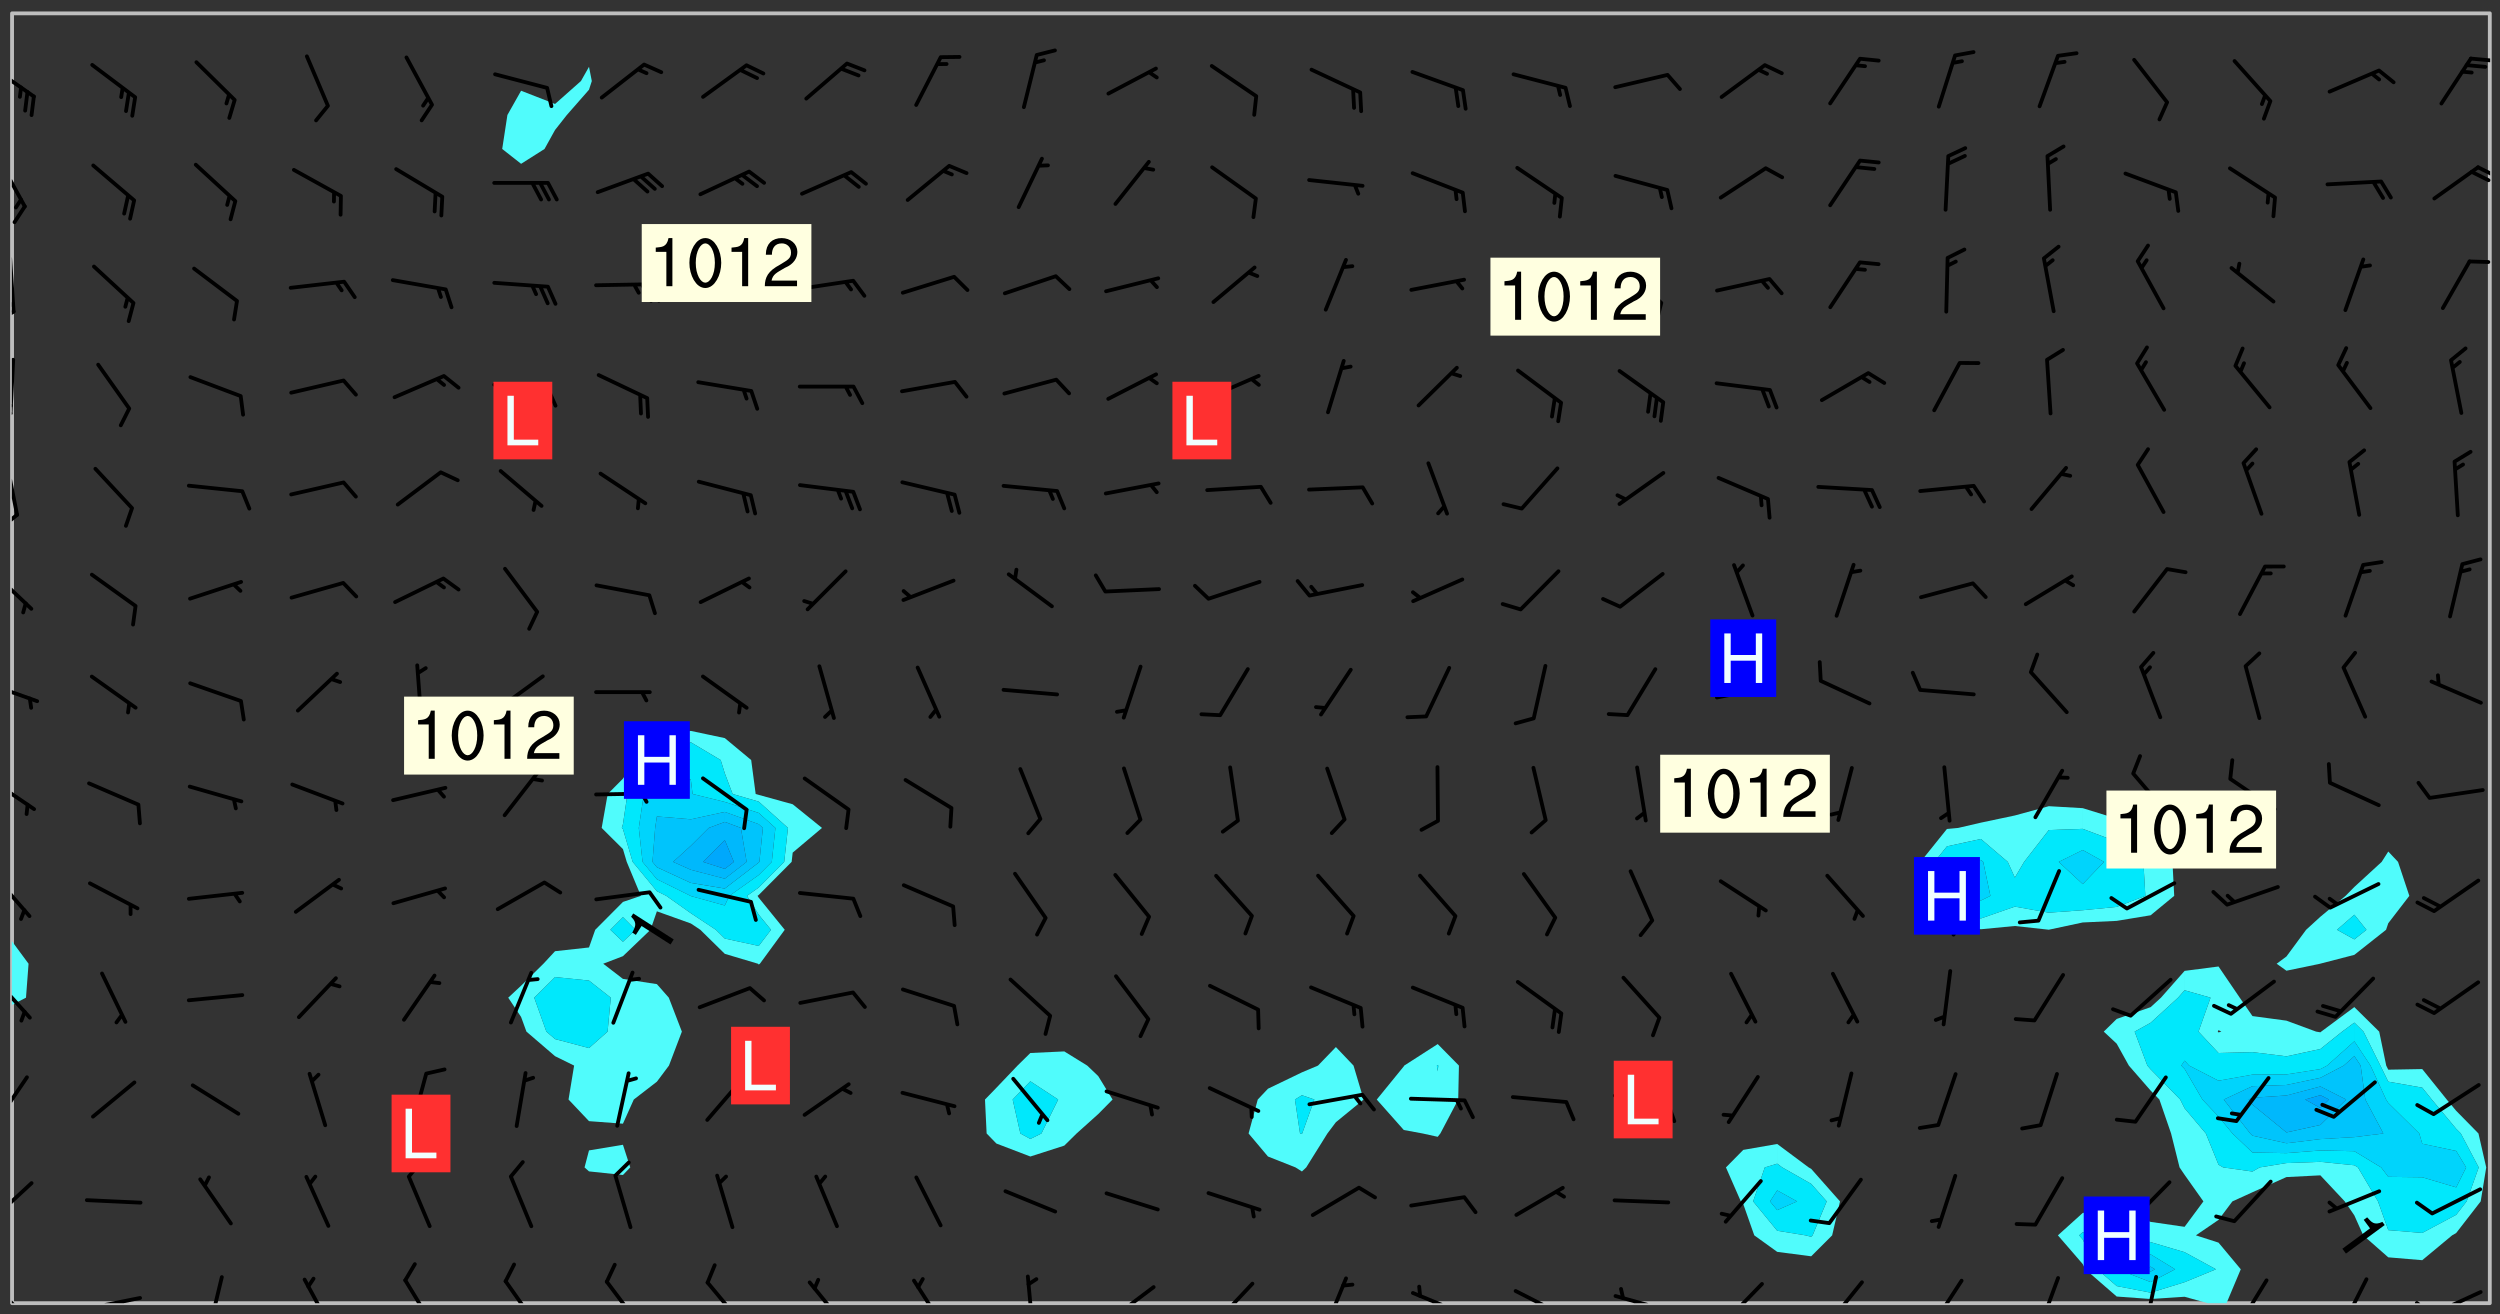 <svg xmlns="http://www.w3.org/2000/svg" role="img" xmlns:xlink="http://www.w3.org/1999/xlink" viewBox="142.45 309.95 326.84 171.84"><rect x="142.45" y="309.95" width="326.84" height="171.84" fill="#333333" stroke="none"/><defs><clipPath id="a"><path d="M144 441h1v39.328h-1zm0 0"/></clipPath><clipPath id="b"><path d="M144 311.672h1V433h-1zm0 0"/></clipPath><clipPath id="c"><path d="M144 311.672h324v168.656H144zm0 0"/></clipPath><clipPath id="d"><path d="M411 436h57v44.328h-57zm0 0"/></clipPath><clipPath id="e"><path d="M467 311.672h1v168.656h-1zm0 0"/></clipPath><clipPath id="f"><path d="M144 477h3v3.328h-3zm0 0"/></clipPath><clipPath id="g"><path d="M153 479h9v1.328h-9zm0 0"/></clipPath><clipPath id="h"><path d="M169 476h3v4.328h-3zm0 0"/></clipPath><clipPath id="i"><path d="M182 476h4v4.328h-4zm0 0"/></clipPath><clipPath id="j"><path d="M195 477h5v3.328h-5zm0 0"/></clipPath><clipPath id="k"><path d="M208 477h5v3.328h-5zm0 0"/></clipPath><clipPath id="l"><path d="M221 477h6v3.328h-6zm0 0"/></clipPath><clipPath id="m"><path d="M234 477h6v3.328h-6zm0 0"/></clipPath><clipPath id="n"><path d="M248 477h5v3.328h-5zm0 0"/></clipPath><clipPath id="o"><path d="M261 477h5v3.328h-5zm0 0"/></clipPath><clipPath id="p"><path d="M276 476h2v4.328h-2zm0 0"/></clipPath><clipPath id="q"><path d="M287 477h7v3.328h-7zm0 0"/></clipPath><clipPath id="r"><path d="M301 477h6v3.328h-6zm0 0"/></clipPath><clipPath id="s"><path d="M315 476h4v4.328h-4zm0 0"/></clipPath><clipPath id="t"><path d="M326 478h8v2.328h-8zm0 0"/></clipPath><clipPath id="u"><path d="M340 478h8v2.328h-8zm0 0"/></clipPath><clipPath id="v"><path d="M353 479h8v1.328h-8zm0 0"/></clipPath><clipPath id="w"><path d="M367 477h7v3.328h-7zm0 0"/></clipPath><clipPath id="x"><path d="M381 477h6v3.328h-6zm0 0"/></clipPath><clipPath id="y"><path d="M394 477h6v3.328h-6zm0 0"/></clipPath><clipPath id="z"><path d="M408 476h4v4.328h-4zm0 0"/></clipPath><clipPath id="A"><path d="M422 476h3v4.328h-3zm0 0"/></clipPath><clipPath id="B"><path d="M434 477h6v3.328h-6zm0 0"/></clipPath><clipPath id="C"><path d="M448 476h5v4.328h-5zm0 0"/></clipPath><clipPath id="D"><path d="M460 478h8v2.328h-8zm0 0"/></clipPath><clipPath id="E"><path d="M458 480h3v.328h-3zm0 0"/></clipPath><clipPath id="F"><path d="M144 464h3v6h-3zm0 0"/></clipPath><clipPath id="G"><path d="M144 450h3v7h-3zm0 0"/></clipPath><clipPath id="H"><path d="M144 437h3v7h-3zm0 0"/></clipPath><clipPath id="I"><path d="M144 424h3v6h-3zm0 0"/></clipPath><clipPath id="J"><path d="M144 411h4v5h-4zm0 0"/></clipPath><clipPath id="K"><path d="M144 399h4v3h-4zm0 0"/></clipPath><clipPath id="L"><path d="M144 384h3v6h-3zm0 0"/></clipPath><clipPath id="M"><path d="M144 370h1v8h-1zm0 0"/></clipPath><clipPath id="N"><path d="M144 377h1v3h-1zm0 0"/></clipPath><clipPath id="O"><path d="M144 356h1v9h-1zm0 0"/></clipPath><clipPath id="P"><path d="M144 363h1v3h-1zm0 0"/></clipPath><clipPath id="Q"><path d="M144 362h1v2h-1zm0 0"/></clipPath><clipPath id="R"><path d="M144 343h1v8h-1zm0 0"/></clipPath><clipPath id="S"><path d="M144 350h1v3h-1zm0 0"/></clipPath><clipPath id="T"><path d="M144 349h1v2h-1zm0 0"/></clipPath><clipPath id="U"><path d="M465 343h3v2h-3zm0 0"/></clipPath><clipPath id="V"><path d="M144 330h2v8h-2zm0 0"/></clipPath><clipPath id="W"><path d="M466 331h2v3h-2zm0 0"/></clipPath><clipPath id="X"><path d="M465 332h3v2h-3zm0 0"/></clipPath><clipPath id="Y"><path d="M144 318h4v5h-4zm0 0"/></clipPath><clipPath id="Z"><path d="M465 317h3v2h-3zm0 0"/></clipPath><g id="aa" clip-path="url(#clip1)"><path fill="#fff" fill-opacity="0" fill-rule="evenodd" d="M0 0h1000v1000H0zm0 0"/><path fill="#d3d3d3" fill-opacity="0" fill-rule="evenodd" d="M162.152 355.867l-.234.293.059.234.117.172.176.234.293.348.113.059.117-.172.059-.234.176-.176.465-.176h.699l.234.293.289.816.059.176.176.23.352.234.699.699.172.176.234.348.234.41.289.582.41.465.23.234.234.176.117.23.176.293.172 1.164v.234l.059.289.059.117.117.117.348.41.117.172.176.176.176.234.117.172.172.352.059.234.234.406.234-.059-.176.176-.059.93h-.582l-.234-.113-.348.113-.117.117-.059.293-.059.176-.117.172-.465.293-.059.234-.059.113v.645l.059.172v.41l.059.059v.406l.059.406.117.176.059.059.23.641-.059.293v.699l-.059.582v.234l-.059.23-.055.352v1.922l.055.117h.426l-.367.117-.023.352.891 1.168 1.742.539 1.34.359v.539l.09.809.535.715 1.52.27.891-.086.09 1.164.535.18 1.16-.18 2.055-.984 1.16-.363 1.879-.176 1.695-.18-.18.719-1.516.086-1.25.09-.805.27-1.074.809.27.719.535.898-.18.625-.266.809.266 1.078.625.898.805.18 1.25-.18-.266.723.098.504.055.293v.172l.059.293v.406l.176.117.352.117h.406l.293-.176.113-.117.059-.117.117-.23.059-.176.352-.465.23-.176.176-.059.176.059.059.176.117.988.055.469.059.172.117.234.176.059.816.059h.289l.117.234.059.406.059.352v1.105l.117.293.117.348.289.699.176.352.582.754.352.176.172.059.469.234.641.465.348.234.293.176.293.055.23.062.816.348.293.176.113.172.352.352.117.176.523.641v.289l.059.352v.348l.059.352.059.289.117.059.172.059h.176l.582.234.176.117.176.289.176.234.113.234.293.23.117.117v.41l.059.055.289.234.234.117.059.117.117.172.059.117.23.234.059.176.234.059.117.059-.117.113-.059.117v.117l-.117.293-.117.289v.582l.176.117.117.059.059.117.117.117.113.059.176.348.059.352.059.406v.176l-.059.176-.117.699v.172l.117.176.293.293h.406l.176.117.117.172.117.293v.234h-.527l-.23-.234h-.234l-.176.059-.059.699.059.348.117.176.176.41.117.23.289.469.176.055h.523l.234.059.758.641.059.293v.234l.059.059.23.348v.352l-.117.172v.293l.293.289.293.176.172.059.293.176.293.117.582.406.289.234.293.176.219.16.016.012.23.176.641.523.176.234.117.176.176.176.113.172v.641l.117.176.469.117.582.117.234.059.23.113.293.117.113.059.586.352.289.172.176.062.176.055.176.059.699.352.289.176.234.055.289.176.234.117.641.406.293.117.172.059.234.059.41.059.23.059.234.117.059.172-.41.176.469.059.059.293.113.234.176.055.234.059.176.059.406.117.641.234.117.172.059.234v.176l-.059.117-.059.406.234.234.117.059.348.117.641.23.176.117.289.117.176.176.234.465.582 1.105.176.176.348.176.176.117.352.117 1.047.523.234.059.465.113.293.059.465.176.758.582.234.234.348.465.176.176.289.234.816.699.293.176.289.289.293.176.293.289.695.641.176.176.293.234.289.234.469.289.641.582.348.234.234.293.348.348.352.465.934.992.348.406.117.176.234.059.113.117.645.176.23.113.234.059.293.176.23.117.934.699.406.406.234.176.406.176.234.117.816.348.348.234.234.117.293.289.23.117.758.352.352.172.23.059.293.117.234.059.871.176h.816l.469.23.172.059.875.699.465.117.293.059.176.059.23.059.469.059.348.059.352.059.406.059h.293l.172.059v.23l.176.176h.293l.348.059.352.059.699.117h.641l.465-.234.293-.176.172-.117.41-.172.289-.176.934-.465.469-.293.523-.293.465-.172.465-.176 1.051-.465.289-.117.41-.117.289-.117.527-.176 1.516-.699.582-.348.289-.059.293-.059.348-.117.875-.23.352-.117h.113l.234-.059.875-.234.234-.059h.812l.352-.059.816-.117.172-.059.352-.055.293-.059.23-.059.816-.176.176-.059h.348l.234-.059.465-.117.758-.172.234-.059h.348l.41-.117.289-.059 1.285-.059h.289l.41-.059.23-.059h.176l.875-.117h.406l.41-.117h.348l.352-.113.871-.059h1.75l1.047.289.41.117.289.117.352.117.289.117 1.051.172.289.059h.293l.293.059.172.059.41.059.172.059.117.059h.117l.117.059.352.059h.113l.41.066 1.922.395 1.926.395 1.52.449 1.695.719 2.145.805 1.605-.719 1.43-.805 1.16-1.078 1.25-.449 3.035-.719 1.875-.359 2.145-1.348 2.234-1.254 2.5-1.258 1.695-.449 1.785-.18 1.16-.27.625.539 1.34-.27.715-.988.984-1.344.445-.18.805-.359 1.875-.539 1.785-.449 1.25-.27 1.16-.09 1.699-.09 1.961-.27 1.25-.09h.539l.625-.09h.891l2.145-.18 2.41-.18 2.59-.09 1.695.18 1.609.09 1.43.359 1.16.719 1.875.988 1.16 1.527.266.715.629.09.355.898.535.539.535 1.527 1.074.359h.535l-.805.535.09 1.707.715 2.695.891.805.895.988.715 1.258 1.785.539 1.52-.18.355 1.344 1.609-.805.98-.539.27.27.316-.215.219-.145.801.449.449-.359h.355l.535-.27.539-.719.535-.27.625-.988 1.16.449.84.371 1.395.617 1.695-.18h1.605l1.785.09.18-1.707.535-1.344.805.27.492.848.402.406-.09.539v.359l.715.449.711-.27h1.43l.359.988.445 1.258.715 1.344 1.25.629 1.695.629.715-.18.18-.539.98-.09.449.359.086 1.258-.266.629-.535.18v.539l.715.984.266.539.984.988.801 1.078-.266.359-.09.898-.625 2.332-.355 2.066-.09 1.793-.18.719-.09.539v1.438l-.98 1.883-.359 1.707-.535.898-.805 1.168-.266.539 2.055 1.254.086.359-.355.539-.09-.18v.809l.09 1.438-.445.715-1.074.094-.266.715.535.898.805.719 1.16.809 1.34.27.445.359-.355.449-1.789-.09-1.25-.449-.715-.719-.625-.09-.176 3.59-.188 1.309h89.359V311.703h-55.27v49.082l.762.125 3.289.543 2.023 2.836v2.754l2.352.332 2.348.332h4.051l-1.379 4.16-2.023.707-2.023.703-.543.344-2.594 1.617-.188.117-2.023-2.078-.73-2.742-2.672-2.078-1.375-3.5-.066-.082-1.957-2.672 2.75-1.418v-49.082H294.422v91.414l.117.031.133.012.074.074.105.047.09.059.086.059.09.059.297.297.059.09.031.117.027.117.016.137-.031.117-.059.09-.059.086-.043.105-.047.102-.027.121v.145l.176.27.148.148.074.086.074.074.043.105.062.09.059.086.043.105.059.09.047.102.043.105.059.086.117.18.074.074.062.086.059.09.043.105.059.09.059.086.062.09.059.09.043.102.117.18.074.074.059.086.074.074.09.059.105.047h.148l.133-.016.133.016.102-.047.074-.074.047-.102-.016-.133v-.148l-.047-.105-.027-.117-.047-.102-.027-.121-.043-.102-.062-.09-.043-.102-.043-.105-.031-.117-.016-.133-.012-.137.086-.059.059-.086.121-.031.043.105.016.133v.117l.059.102.059.09.09.059.148.148.059.09.043.105-.012.102.086.059.105.047.086.059.09.059.074.074-.117.027-.105.047-.086.059-.074.074-.059.09-.062.086-.027.121-.047.102-.043.105-.031.117-.012.133-.016.133v.148l.027.117.047.105.043.102.059.09.074.074.09.059.074.074.09.059.059.09.043.105.047.102.117.031.133.016h.148l.117-.031.105.043.043.105.047.102.027.121L299.5 410l.027.117.031.121.027.117.105.043.102.047.133-.016.148.148.062.086.074.074.07.074.09.062.105.043.102.043.117.031.137.016.117-.031.074-.074.027-.117-.012-.133-.031-.121-.027-.117.043-.105h.117l.09.062.117.027h.148l.133.016h.148l.133.016.133-.016h.148l.133-.016.133-.012.137.012.117-.027.133-.016.191-.059-.059.176-.016.133-.027.121-.016.133-.059.086-.133.016-.105.047-.105.043-.117.031-.117.027-.266.031h-.148l-.133.016-.074.074.059.086.148.148.117.18.074.07.09.062.09.059.086.059.09.059.102.043.105.062.105.043.086.059.105.047.102.043.18.117.059.09-.043.102-.047.105.016.133.223.223.059.09.043.102.031.121.043.102.016.133.031.117.012.137.031.117.148.148.102.043.105.043.117.031.133.016.137.016h.117l.117-.031.09-.059.043-.105.047-.102.043-.105.031-.117.012-.133v-.148l-.012-.133-.016-.133-.031-.117-.043-.105-.047-.105-.043-.102-.043-.105-.016-.133.016-.133.027-.117.031-.117.027-.121.047-.102.09-.059.086-.062.074-.074.09-.059.223-.223.059-.086.074-.074.117-.18.059-.086v-.148l-.074-.074-.102-.047-.105-.043-.102-.043-.059-.09-.047-.105-.027-.117.09-.059.117-.031.102-.043.18-.117.148-.148.012-.133-.012-.105-.09-.059-.133.016h-.148l-.133.016-.133-.016-.121-.031-.086-.059-.074-.074-.059-.09-.062-.086-.117-.18-.059-.086.031-.121.086-.059.121-.031.059-.086v-.121l-.031-.117-.059-.09-.059-.086-.047-.105-.027-.117-.016-.133.059-.09.074-.074.09-.059.117-.18.074-.074.059-.086.148-.148.121-.031.133-.016.133.016.074.074.043.105.016.133-.031.117-.117.031-.133.012-.148.148-.043.105-.047.102-.027.121-.031.117v.148l.031.117.043.105.059.09.074.07.074.074.117.031.121.027.117-.027.133-.016h.117l.09.059.074.074.047.105.059.086.102.047.133.016.105.043.086.059-.012.105-.074.074-.18.117-.059.09-.09.059-.07.074-.074.074-.062.09-.027.117-.016.133.016.133-.016.133v.148l.016.133.027.117.031.121.074.074.09.059.086.059.09.059.117.031v.086l-.102.047-.09.059-.266.031-.117.027h-.148l-.105.043-.102.047-.059.09-.062.234-.012.133-.031.121-.016.133v.293l-.012.133.012.137.016.133.133.016.133.012.121.031.086.059.074.074.047.105.043.102.016.133v.445l-.016.133v.445l.031.266.027.117.016.133.031.117.086.211.031.266v.148l-.031.117-.027.117-.031.121-.027.117-.031.117-.031.121-.012.133-.016.133.09.059.117-.031.102.016.047.105-.031.266v.441l-.043.105-.047.105-.043.102-.043.105-.059.086-.031.121-.043.117-.031.117-.016.133.016.133.059.09.105.047.086.059.059.086-.012.137-.031.117-.043.102v.445l-.016.133v.148l-.031.117-.043.105-.027.117-.047.105-.043.102-.031.121-.027.117-.031.133-.031.117-.027.117-.043.105-.031.117-.031.121-.012.133-.016.133v.297l.027.117v.148l.047.398.027.117.059.09.121.031h.148l.133-.016.059.09v.117l-.059.09-.09.059-.102.043-.105.047-.09.059-.086.059-.137.016-.117-.031-.133-.016-.102.047-.062.086-.012.137-.016.133-.031.117-.027.117-.016.133-.031.121v.297l.016.133.031.117v.148l.012.133v.148l-.027.117-.047.102-.027.121-.031.117-.059.09-.074.074-.102.043-.105.047-.117.027-.121.031-.102-.047.059-.086.105-.047.027-.117.031-.117.027-.121.031-.117v-.148l.016-.133-.031-.117-.043-.105-.105.016-.074.074-.102.043-.09.062-.074.074-.043.102-.016.133-.031.117L304.25 426l-.031.117-.027.117-.031.121-.027.117-.031.117-.043.105-.09.059h-.09l-.117-.031-.031-.086.016-.137-.031-.117v-.148l-.012-.133v-.148l-.062-.234-.027-.121-.043-.102-.047-.105-.059-.086-.059-.09-.043-.105-.062-.086-.148-.148-.07-.074-.105-.047-.105-.043-.102-.043-.297-.297-.09-.074-.086-.059-.105-.043-.09-.062-.086-.059-.105-.043-.09-.059-.086-.062-.074-.07-.105-.047-.086-.059-.105-.043-.09-.062-.102-.043-.105-.043-.086-.059-.105-.047-.105-.043-.102-.047-.09-.059-.102-.043-.105-.043-.09-.062-.117-.027-.133-.016-.133.016H299.75l-.133.016-.117-.031-.09-.059-.074-.074-.09-.059-.102-.047h-.148l-.121-.027-.102-.043-.074-.074-.117-.18-.09-.059-.102-.043-.09-.062-.105-.043-.09-.059-.086-.059-.105-.047-.059-.086-.059-.09-.043-.105-.047-.102-.074-.074-.086-.059-.074-.074-.09-.059-.223-.223-.043-.105-.031-.266.105-.043h.145l.105.043.074.074.09.059.086.059.105.047.09.059.148.148.07.074.148.148.062.086.074.074.086.059.074.074.09.062.09.059.086.059.27.176.102.047.105.043.102.043.047-.074.059-.086.074-.074.07-.074.105.043.074.074.059.09.043.102.047.105.043.105.121.027.117-.027.074-.09.043-.105.059-.09.074-.074.105-.043.117-.027.133.012.09.059.148.148.059.09.043.105.047.102.043.105.043.102.105.047.105.043.133.016.086-.059.059-.09.074-.074.105-.043.117.027.105.047.102.043.105.043.102.047.18.117v.117l-.016.133.016.133.016.137.059.086.102.047.121.027.117.031h.148l.117-.031.059-.09.18-.117.059-.09.074-.074.059-.086.117-.18.18-.117.117.031.09.059.043.074-.016.133v.117l.09.059h.148l.133-.016.133-.012.266-.031.105-.043.117-.031.121-.027.074-.074.07-.074.062-.09-.016-.105-.047-.102-.102-.043-.105-.016-.117.027-.266.031h-.148l-.074-.074-.09-.059-.117-.031-.117-.027-.133-.016h-.148l-.133.016h-.297l-.105-.047-.148-.148-.043-.102-.059-.09.223-.223.086-.059.105-.043.117-.031.133-.016.133.016.137.016.102.043.133-.012.09-.062.102-.043.062-.09-.047-.102-.09-.059-.117-.031-.102-.043-.059-.09-.062-.09v-.117l.016-.133.105-.047.074-.07v-.121l-.09-.059-.031-.117.09-.059.074-.074.043-.105.059-.09.047-.102.016-.133v-.148l-.047-.105-.043-.102-.09-.059-.133-.016-.102-.043-.137-.016-.117-.031h-.445l-.133-.016-.133-.012-.133-.016-.117-.031h-.148l-.133-.016-.133-.012-.266-.031-.121-.043-.086-.059-.074-.074v-.148l.012-.133.105-.047.102-.043.133-.016h.152l.133-.016h.293l.121.031.102.043.09.059.234.062.121-.047.09-.059.102-.043.133-.016.105.043.102.047.133.012.121-.027h.145l.121-.031.117-.027.105-.047.074-.074.086-.059.148-.148.059-.086.047-.105.027-.117.016-.105-.102-.043-.09-.059-.117-.031-.105-.043-.09-.062-.074-.086-.074-.074-.102-.043-.105-.047-.102-.043-.059-.09-.047-.102-.086-.211-.062-.086-.059-.09-.074-.074-.086-.059h-.27l-.117.031-.09.059-.102.043-.133.016-.105-.016-.027-.117-.062-.09-.117-.031-.102-.043-.148-.148-.031-.117-.016-.105.074-.074.18-.117.117-.027.117-.031.137.016.102.043.105.043.102.047.105.043.117.031.133.016.117.027.133.016.105-.016.09-.059-.074-.074-.105-.043-.074-.074-.074-.09-.148-.148-.086-.059-.09-.059-.074-.074-.09-.059-.102-.047-.121-.027-.102-.047-.105-.043-.117-.031-.102-.043-.121-.031h-.148l-.117.031-.105.043-.086.062-.18.117-.086.059-.09.059-.105.047-.086.059-.105.043-.102.043-.105.047-.074.074-.059.09-.059.086-.047.105-.059.086-.074.074-.133-.012-.117-.031h-.117l-.074.074-.09.059-.074.074-.09.059-.086.059-.105.047-.102.043-.137.016-.102-.043-.148-.148-.105-.047h-.086l-.105.047-.102.043-.121.031-.117-.031-.074-.074v-.117l.031-.121.074-.07.059-.09.074-.074.117-.031.105-.043h.293l.133-.016.137-.016.102-.043.09-.059.102-.047.09-.059.133-.012.09.059.133.012.09-.059.086-.059.105-.043.09-.059.086-.062.09-.059.148-.148.059-.086.059-.09.105-.043.133-.016.117.027.121.031.059-.059.059-.09.031-.266.027-.117.105.012.133.016.102-.043.09-.059.059-.09.074-.074.059-.09.047-.102.012-.133-.012-.133-.047-.105-.148-.148-.059-.09-.059-.086-.043-.105v-.445l.016-.133v-.148l.012-.133-.059-.059-.09.059-.102-.043-.18-.117-.086-.059-.062-.09-.059-.09-.074-.074-.086-.059-.121.031-.102.012-.105.047-.086.059-.105.043-.148.148-.09.059-.086.059-.09.062-.105.043-.133.016v-.121l.105-.043.117-.031.074-.07.043-.105v-.148l-.027-.117-.148-.148-.133-.016h-.148l-.117.031-.105.043-.102.043-.09.062-.117.027-.074-.074.012-.133-.043-.102-.043-.105-.09-.059-.117.027-.121.031-.117.031-.102.043-.121.031-.102.043-.105.043-.09.059-.102.016v-.117l.016-.133-.059-.09-.074.043-.148.148-.059.09-.074.074-.047.105-.043.102-.074.074-.059.09-.074.074-.059.086-.074.074-.09.062-.074.07-.074.074-.102.016-.133.016-.105-.043v-.121l.148-.148.043-.102.059-.09.047-.102.043-.105.059-.09.031-.117.043-.102.031-.121.027-.117.047-.105.043-.102.043-.105.074-.07.09-.062.09-.059.102-.043h.297l.266-.031.105-.043-.074-.074-.117-.031-.105-.043-.09-.059-.102-.047-.09-.059-.102-.043-.105-.043-.09-.062-.086-.059-.105-.043-.102-.043-.121-.031-.117-.031-.102-.043L297.5 410.25l-.102-.043-.09-.059-.043-.105-.016-.133.102-.043.133-.016.137.016.133-.016.102-.043.059-.09.016-.105-.09-.059-.074-.074-.102-.043-.09-.059-.148-.148-.043-.105-.016-.133v-.293l-.059-.09-.09-.059-.074-.074-.043-.105-.031-.117-.059-.09-.074-.074-.117-.027-.074-.074-.09-.059-.09-.062-.086-.059-.074-.074-.059-.086-.047-.105-.086-.059-.148-.148-.195-.059-.133.016-.102.043-.074.074-.047.102-.043.105-.059.09-.059.086-.297.297-.09.059h-.086l-.062-.086-.043-.105.031-.117.059-.09.027-.117-.012-.133-.09-.062-.105.047-.117.027-.117.031-.27.176-.102.047-.117.027-.105.047-.09.059-.102.043-.059-.086-.047-.105.016-.133.047-.105.07-.074.074-.07.059-.09v-.148l-.043-.105h-.238l-.102.047-.031.117-.027.117-.031.121-.074.043-.133.016-.074-.047-.043-.102-.043-.105-.047-.102-.043-.105-.121.031-.102.043-.133.016-.117.031-.105.043-.09.059-.102.047-.121.027-.133.016-.102-.043-.059-.09-.047-.105-.043-.102-.043-.105v-.117l.059-.09.086-.059.18-.117.102-.047.105-.043.105-.059.102-.043.09-.062.102-.043.105-.059.102-.047.09-.059.105-.043.102-.043.09-.062.102-.043.137-.016.117.031.102.043.121.031.102.043.105.047.102.043.105.043.102.047.105.043.102.043.105.047.086.059.105.043.117.031.105.043.102.047.09.059.105.043.102.043.105.047.117.027.102.047.121.027h.148l.086-.059.016-.102.059-.09-.027-.117-.074-.074-.117-.18-.074-.074-.09-.074-.18-.117-.086-.059-.105-.043-.102-.047-.27-.176-.059-.09-.074-.074-.059-.09-.043-.102-.031-.117-.016-.137v-.562l-.012-.133-.016-.133-.031-.117-.016-.133-.012-.133-.031-.121-.223-.223-.059-.086-.016-.105.031-.117.133-.016v-91.414H172.992v1.453l-.059.234-.352 1.051-.172.523-.117.348-.176.41-.117.172-.234.293-.23.059h-.352l-.117.059-.23.406v.293l.117.176.23.23.117.234.641.758.293.465.176.234.23.352.234.348.641.816.176.465.172.41.117.695.176.469.117 1.398.059.465v.875l.117 1.047v4.781l-.059.465-.352 1.281-.176.523-.113.41-.352.93L172.934 336l-.234.582-.117.176-.172.348-.176.406-.352.816-.059.293-.113.293-.117.289-.059.176-.117.875-.059.406-.059.117-.059.176-.059.172-.23.527-.117.172v.234l-.117.234-.059.172-.176.586v.289l-.059.176v.293l-.059.113-.059.527v.172l-.055.234v2.621l-.176.816-.117.176-.176.234-.117.172-.113.234-.586.934-.23.289-.293.465-.176.234-.289.352-.352.699-.113.23-.176.41-.176.23-.406.527-.816.699-.293.172-.289.234-.176.117-.176.176-.523.406-.527.176-.172.176-.234.055-.641.176h-.758m12.211 31.023l-1.074.449.359.895 1.25-.715.445-.539-.98-.09"/><path fill="#d3d3d3" fill-opacity="0" fill-rule="evenodd" d="M201.508 416.598h-.895l.449.629.98.359.805-.09.445-.988-.176.09-.715-.355-.895.355m154.621 59.07l-.059-.523v-.293l.113-.293.059-.23.469-.469h.113l.117-.113.117-.059h.176l.234-.059h.348l.234.059.117.059.23.172.059.176.117.582v.293l-.117.176-.172.289-.176.176-.527.523-.23.234-.117.059h-.176l-.117-.059-.406-.293-.176-.117-.117-.059-.059-.113-.055-.117m6.641-10.957l-.059-.172v-1.109l.059-.172.176-.059.172-.059h.176l.234-.059.117.059.059.699-.059.172-.117.176-.117.059-.234.523-.113.059h-.234l-.059-.117m9.613-14.391l-.117-.176v-.699l.293-.875.117-.172.176-.352.113-.23.117-.293.352-.758.117-.23.172-.234h.176l.117-.059h.641l.117.059.234.234.172.113.352.293.117.117.113.176v.113l.117.059.117.117v.699l-.059.176v.23l-.059.176-.348 1.051-.117.23-.117.234-.117.059-.23.234-.641.289h-.875l-.41-.117-.641-.465"/><path fill="none" stroke="#bebebe" stroke-linecap="round" stroke-linejoin="round" stroke-miterlimit="10" stroke-width=".5" d="M467.957 311.695H144.027v168.625h323.93v-168.625"/><g clip-path="url(#a)"><path fill="#fff" fill-opacity="0" fill-rule="evenodd" d="M144 475.891v4.438h.004H144v-39 34.562"/></g><g clip-path="url(#b)"><path fill="#fff" fill-opacity="0" fill-rule="evenodd" d="M144 431.508v1.48-121.316h.004H144V431.508"/></g><path fill="#50fcfc" fill-rule="evenodd" d="M144 432.988v8.34h.004v-8.336l-.004-.004"/><g clip-path="url(#c)"><path fill="#fff" fill-opacity="0" fill-rule="evenodd" d="M144.004 480.328v-39l1.844-.945.336-4.438-2.18-2.953V311.672h75.449v7.012l-1.055 1.863-3.383 2.996-4.441-1.73-1.789 3.172-.68 4.441 2.469 1.941 3.062-1.941 1.379-2.488 1.539-1.953 2.898-3.305.367-1.133-.367-1.863v-7.012h13.312v93.836l-4.438.461-2.777 3.348-1.66 2.434-1.992 2.004-.789 4.438 2.781 2.766.496 1.672 1.848 4.441-2.344.793-3.625 3.645-.812 2.309-4.438.488-1.523 1.641-2.918 2.871-1.684 1.566 1.684 2.52.699 1.918 3.742 3.215 2.492 1.227-.73 4.438 2.676 2.828 4.438.332v2.754l-4.438.738-.582 2.223.582.52 4.438.469.957-.988-.957-2.961v-2.754l1.418-3.16 3.02-2.332 1.578-2.105 1.688-4.441-1.707-4.438-1.559-1.77-4.438-.684-2.578-1.984 2.578-.988 3.602-3.449.836-2.414 4.438 1.59 1.238.824 3.203 3.145 4.332 1.293.105.105.152-.105 3.246-4.438-3.398-4.188-.156-.25.156-.113 4.301-4.328.137-1.207 3.832-3.23-3.832-3.094-4.438-1.227-.402-.117-.586-4.438-3.449-2.867-4.441-.941v-93.836h48.824v135.734l-4.438.207-1.676 1.648-2.766 2.902-1.488 1.535.215 4.438 1.273 1.312 4.441 1.699 4.438-1.426 1.609-1.586 2.828-2.539 1.875-1.898-1.875-3.062-1.438-1.375-3-1.855V311.672h35.508v135.168l-2.34 2.422-2.102.887-4.438 2.137-1.336 1.414-1.199 4.438 2.535 3.012 3.602 1.426.836.531.562-.531 2.77-4.438 1.109-1.473 3.625-2.965-1.32-4.438-2.305-2.422V311.672h13.312V446.445l-4.379 2.816-.059.102-3.531 4.336 3.531 3.98 2.477.457 1.961.434.344-.434 2.336-4.438.094-4.438-2.773-2.816V311.672h44.383V459.508l-4.438.773-2.262 2.293 1.945 4.441.316.352 1.438 4.086 3 2.16 4.441.578 2.742-2.738 1.027-4.438-3.77-4.258-.324-.184-4.117-3.066V311.672h35.508v103.676l-4.438 1.215-4.438.938-2.98.691-1.461.137-3.457 4.301.02 4.441 3.438 3.441 4.441.926 4.438-.426 4.438.488 4.438-.949 4.441-.207 4.438-.734 3.082-2.539-.23-4.441-2.852-2.504-3.039-1.934-1.398-1.211-4.441-1.375-4.438-.258V311.672h22.191v105.535l-.383.984.383.207.242-.207-.242-.984V311.672h22.191v109.602l-.863 1.355-3.574 3.277-1.145 1.164-3.293 2.73-1.867 1.707-2.57 3.488-1.281.949 1.281.914 4.402-.914.035-.012 4.438-1.148 4.148-3.277.289-.859 2.754-3.578-1.477-4.441-1.277-1.355V311.672h13.312v168.656h-34.461l1.867-4.438-2.91-3.484-2.957-.953 2.957-2.02 1.816-2.418 2.621-1.195 4.441-1.984 4.438-.227 3.188 3.406 1.25 1.824 1.168 2.613 3.27 2.875 4.441.375 3.91-3.25.527-.301 3.207-4.137.723-4.441-1.016-4.438-2.914-2.965-1.23-1.473-3.207-3.984-4.441.082-.266-.535-.918-4.441-3.254-3.207-4.328 3.207-.109.09-.555-.09-3.883-1.434-4.441-.598-1.664-2.406-2.773-4.078-4.438.574-3.086 3.504-1.352 1.238-4.438 1.543-1.691 1.656 1.691 1.578 1.59 2.863 2.848 3.27 1.145 1.168 1.527 4.438 1.109 4.438.656.965 2.461 3.477-2.461 3.324-4.438-.645-4.438-1.754-4.441.586-3.246 2.926 3.246 3.754.336.684 4.105 3.562 4.438.324 4.438-.293 3.035.844H144.004"/></g><path fill="#50fcfc" fill-rule="evenodd" d="M145.848 440.383l-1.844.945v-8.336l2.18 2.953-.336 4.438m64.727-109.016l-2.469-1.941.68-4.441 1.789-3.172 4.441 1.73 3.383-2.996 1.055-1.863.367 1.863-.367 1.133-2.898 3.305-1.539 1.953-1.379 2.488-3.062 1.941m0 111.535l-1.684-2.52 1.684-1.566 2.918-2.871 1.523-1.641v3.383l-2.723 2.695 1.586 4.438 1.137.977 4.438 1.176 2.43-2.152.418-4.438-2.848-2.238-4.438-.457v-3.383l4.438-.488.812-2.309 3.625-3.645v1.988l-1.648 1.656 1.648 1.566 1.637-1.566-1.637-1.656v-1.988l2.344-.793-1.848-4.441-.496-1.672-2.781-2.766.789-4.438 1.992-2.004 1.66-2.434 2.777-3.348 4.438-.461v1.484L228.328 409l-.258.316-3.59 4.438-.59 3.949-.148.488.148.148 1.273 4.289 3.164 3.836 1.227.605 3.211 2.27 3.27 2.168 1.172 1.148 4.438.961 1.602-2.109-1.602-1.973-1.539-2.465 1.539-1.09 3.328-3.352.492-4.438-3.82-3.438-3.418-1-1.02-2.707-.539-1.73-3.902-2.324v-1.484l4.441.941 3.449 2.867.586 4.438.402.117 4.438 1.227 3.832 3.094-3.832 3.23-.137 1.207-4.301 4.328-.156.113.156.25 3.398 4.188-3.246 4.438-.152.105-.105-.105-4.332-1.293-3.203-3.145-1.238-.824-4.438-1.59-.836 2.414-3.602 3.449-2.578.988 2.578 1.984 4.438.684 1.559 1.77 1.707 4.438-1.688 4.441-1.578 2.105-3.02 2.332-1.418 3.16-4.438-.332-2.676-2.828.73-4.438-2.492-1.227-3.742-3.215-.699-1.918"/><path fill="#00e8fc" fill-rule="evenodd" d="M213.879 444.82l-1.586-4.438 2.723-2.695 4.438.457 2.848 2.238-.418 4.438-2.43 2.152-4.438-1.176-1.137-.977"/><path fill="#50fcfc" fill-rule="evenodd" d="M219.453 463.094l-.582-.52.582-2.223 4.438-.738.957 2.961-.957.988-4.438-.469"/><path fill="#00e8fc" fill-rule="evenodd" d="M223.891 433.074l-1.648-1.566 1.648-1.656 1.637 1.656-1.637 1.566m0-14.734l-.148-.148.148-.488.59-3.949 3.59-4.438.258-.316v2.719l-1.703 2.035-.664 4.438.496 4.438 1.871 2.266 4.402 2.176.035.023 4.441 1.234.594-1.258 3.844-2.723 1.707-1.719.473-4.438-2.18-1.961-4.438-1.438-4.211-1.039-.23-1.887-4.438-.148V409l4.438-2.008 3.902 2.324.539 1.73 1.02 2.707 3.418 1 3.82 3.438-.492 4.438-3.328 3.352-1.539 1.09 1.539 2.465 1.602 1.973-1.602 2.109-4.438-.961-1.172-1.148-3.27-2.168-3.211-2.27-1.227-.605-3.164-3.836-1.273-4.289"/><path fill="#00d4fc" fill-rule="evenodd" d="M226.457 422.629l-.496-4.438.664-4.438 1.703-2.035 4.438.148.23 1.887 4.211 1.039v1.305l-4.441.965-4.438-.371-.227 1.5-.348 4.438.574.699 4.438 2.051 4.441.738 4.438-3.402.086-.086.457-4.438-.543-.488-4.438-1.605v-1.305l4.438 1.438 2.18 1.961-.473 4.438-1.707 1.719-3.844 2.723-.594 1.258-4.441-1.234-.035-.023-4.402-2.176-1.871-2.266"/><path fill="#00c4fc" fill-rule="evenodd" d="M228.328 423.328l-.574-.699.348-4.438.227-1.5 4.438.371 4.441-.965v1.305l-2.102.789-2.34 2.332-2.32 2.105 2.32 1.039 4.441 1.16 2.855-2.199-.75-4.438-2.105-.789v-1.305l4.438 1.605.543.488-.457 4.438-.086.086-4.438 3.402-4.441-.738-4.438-2.051"/><path fill="#00b8fc" fill-rule="evenodd" d="M232.766 423.668l-2.32-1.039 2.32-2.105 2.34-2.332 2.102-.789v2.379l-2.859 2.848 2.859.914 1.184-.914-1.184-2.848v-2.379l2.105.789.75 4.438-2.855 2.199-4.441-1.16"/><path fill="#00a8fc" fill-rule="evenodd" d="M237.207 423.543l-2.859-.914 2.859-2.848 1.184 2.848-1.184.914"/><path fill="#50fcfc" fill-rule="evenodd" d="M271.438 458.137l-.215-4.438 1.488-1.535 2.766-2.902 1.676-1.648v3.699l-2.312 2.387 1.008 4.438 1.305.715 1.445-.715 2.195-4.438-3.641-2.387v-3.699l4.438-.207 3 1.855 1.438 1.375 1.875 3.062-1.875 1.898-2.828 2.539-1.609 1.586-4.438 1.426-4.441-1.699-1.273-1.312"/><path fill="#00e8fc" fill-rule="evenodd" d="M275.848 458.137l-1.008-4.438 2.312-2.387 3.641 2.387-2.195 4.438-1.445.715-1.305-.715"/><path fill="#50fcfc" fill-rule="evenodd" d="M308.219 461.148l-2.535-3.012 1.199-4.438 1.336-1.414 4.438-2.137v2.988l-.91.562.664 4.438.246.051.035-.051 1.594-4.438-1.629-.562v-2.988l2.102-.887 2.34-2.422 2.305 2.422 1.32 4.438-3.625 2.965-1.109 1.473-2.77 4.438-.562.531-.836-.531-3.602-1.426"/><path fill="#00e8fc" fill-rule="evenodd" d="M312.41 458.137l-.664-4.438.91-.562 1.629.562-1.594 4.438-.035.051-.246-.051"/><path fill="#50fcfc" fill-rule="evenodd" d="M325.973 457.68l-3.531-3.98 3.531-4.336.059-.102 4.379-2.816v2.742l-.113.074.113.754.074-.754-.074-.074v-2.742l2.773 2.816-.094 4.438-2.336 4.438-.344.434-1.961-.434-2.477-.457"/><path fill="#00e8fc" fill-rule="evenodd" d="M330.41 450.016l-.113-.754.113-.074.074.074-.074.754"/><path fill="#50fcfc" fill-rule="evenodd" d="M370.039 467.016l-1.945-4.441 2.262-2.293 4.438-.773v2.574l-1.625.492-1.52 4.441 3.145 3.84 3.691.598.75.188.188-.188 1.844-4.438-2.031-2.293-3.777-2.148-.664-.492v-2.574l4.117 3.066.324.184 3.77 4.258-1.027 4.438-2.742 2.738-4.441-.578-3-2.16-1.438-4.086-.316-.352"/><path fill="#00e8fc" fill-rule="evenodd" d="M374.793 470.855l-3.145-3.84 1.52-4.441 1.625-.492v3.496l-.934 1.438.934 1.141 2.602-1.141-2.602-1.438v-3.496l.664.492 3.777 2.148 2.031 2.293-1.844 4.438-.188.188-.75-.188-3.691-.598"/><path fill="#00d4fc" fill-rule="evenodd" d="M374.793 468.156l-.934-1.141.934-1.438 2.602 1.438-2.602 1.141"/><path fill="#50fcfc" fill-rule="evenodd" d="M393.547 427.07l-.02-4.441 3.457-4.301 1.461-.137 2.98-.691 4.438-.938 4.438-1.215 4.438.258v2.707l-4.438.156-3.227 4.16-1.211 2.055-.926-2.055-3.512-2.996-4.441.965-1.633 2.031-.141 4.441 1.773 1.777 4.441 1.18 4.438-1.547 4.438.789 4.438-.32 4.441-.434 3.746-1.445-.258-4.441-3.488-2.648-4.441-1.668v-2.707l4.441 1.375 1.398 1.211 3.039 1.934 2.852 2.504.23 4.441-3.082 2.539-4.438.734-4.441.207-4.438.949-4.438-.488-4.438.426-4.441-.926-3.438-3.441"/><path fill="#00e8fc" fill-rule="evenodd" d="M396.984 428.848l-1.773-1.777.141-4.441 1.633-2.031 4.441-.965v2.738l-.754.258-1.109 4.441 1.863.609 1.242-.609-.941-4.441-.301-.258v-2.738l3.512 2.996.926 2.055 1.211-2.055 3.227-4.16 4.438-.156v2.766l-3.141 1.551 3.141 2.906 2.789-2.906-2.789-1.551v-2.766l4.441 1.668 3.488 2.648.258 4.441-3.746 1.445-4.441.434-4.438.32-4.438-.789-4.438 1.547-4.441-1.18"/><path fill="#00d4fc" fill-rule="evenodd" d="M401.426 427.68l-1.863-.609 1.109-4.441.754-.258.301.258.941 4.441-1.242.609"/><g clip-path="url(#d)"><path fill="#50fcfc" fill-rule="evenodd" d="M414.738 475.207l-3.246-3.754 3.246-2.926v2.504l-.469.422.469.543 1.914 3.895 2.527 2.195 4.438.863 4.438-1.371 4.102-1.688-4.102-2.234-4.438-1.316-4.438-.684-1.395-.203-3.047-.422v-2.504l4.441-.586 4.438 1.754 4.438.645 2.461-3.324-2.461-3.477-.656-.965-1.109-4.438-1.527-4.438-1.145-1.168-2.848-3.27-1.59-2.863-1.691-1.578 1.691-1.656 4.438-1.543 1.352-1.238 3.086-3.504v2.535l-.855.969-3.582 3.277-2.094 1.16 1.664 4.441.43.492 3.863 3.945.574 1.145 2.777 3.293 1.66 4.086.605.352 3.832.539.945-.539 3.496-.57 4.438-.16 4.438.449.469.281 2.625 4.441 1.344 3.758 4.441.367 4.438-2.367 1.363-1.758 1.582-4.441-2.34-4.438-.605-.613-3.188-3.824-1.25-1.555-4.441-.781-1.035-2.102-2.203-4.441-1.199-1.18-1.594 1.18-2.844 2.27-4.438.961-4.441-.551-4.438.117-2.617-2.797 1.574-4.438-3.395-.969v-2.535l4.438-.574v8.32l-.102.195.102.109.371-.109-.371-.195v-8.32l2.773 4.078 1.664 2.406 4.441.598 3.883 1.434.555.09.109-.09 4.328-3.207 3.254 3.207.918 4.441.266.535 4.441-.082 3.207 3.984 1.23 1.473 2.914 2.965 1.016 4.438-.723 4.441-3.207 4.137-.527.301-3.91 3.25-4.441-.375-3.27-2.875-1.168-2.613-1.25-1.824-3.188-3.406-4.438.227-4.441 1.984-2.621 1.195-1.816 2.418-2.957 2.02 2.957.953 2.91 3.484-1.867 4.438h-2.445l-3.035-.844-4.438.293-4.438-.324-4.105-3.562-.336-.684"/></g><path fill="#00d4fc" fill-rule="evenodd" d="M414.738 425.535l-3.141-2.906 3.141-1.551 2.789 1.551-2.789 2.906"/><path fill="#00e8fc" fill-rule="evenodd" d="M414.738 471.996l-.469-.543.469-.422 3.047.422 1.395.203 4.438.684v1.602l-4.305 1.949 4.305 1.676 3.199-1.676-3.199-1.949v-1.602l4.438 1.316 4.102 2.234-4.102 1.688-4.438 1.371-4.438-.863-2.527-2.195-1.914-3.895"/><path fill="#00d4fc" fill-rule="evenodd" d="M423.617 477.566l-4.305-1.676 4.305-1.949v1.605l-.762.344.762.297.566-.297-.566-.344v-1.605l3.199 1.949-3.199 1.676"/><path fill="#00e8fc" fill-rule="evenodd" d="M423.188 449.262l-1.664-4.441 2.094-1.16 3.582-3.277.855-.969 3.395.969-1.574 4.438 2.617 2.797 4.438-.117 4.441.551 4.438-.961 2.844-2.27 1.594-1.18v2.441l-3.562 3.18-.875.457-4.438.695-4.441.027-4.438.793-3.848-1.973-.59-.648-.434.648.434.441 2.328 3.996 2.109 2.23 1.82 2.207 2.617 2.492 4.441.078 4.438-.348 4.438.094 3.504 2.121.934 1.234 4.441.055 4.438 1.32 1.301-2.609-1.301-2.152-4.438-.945-.387-1.34-4.055-3.996-.285-.441-2.039-4.438-2.113-3.18v-2.441l1.199 1.18 2.203 4.441 1.035 2.102 4.441.781 1.25 1.555 3.188 3.824.605.613 2.34 4.438-1.582 4.441-1.363 1.758-4.438 2.367-4.441-.367-1.344-3.758-2.625-4.441-.469-.281-4.438-.449-4.438.16-3.496.57-.945.539-3.832-.539-.605-.352-1.66-4.086-2.777-3.293-.574-1.145-3.863-3.945-.43-.492"/><path fill="#00c4fc" fill-rule="evenodd" d="M423.617 476.188l-.762-.297.762-.344.566.344-.566.297"/><path fill="#00d4fc" fill-rule="evenodd" d="M428.055 449.703l-.434-.441.434-.648.59.648 3.848 1.973 4.438-.793 4.441-.027 4.438-.695.875-.457 3.562-3.18v1.941l-1.387 1.238-3.051 1.594-4.438.938-4.441.16-3.758 1.746 3.461 4.438.297.285 4.441.992 4.438-.543 4.438-.258 3.797-.477-2.363-4.438-.609-4.438-.824-1.238v-1.941l2.113 3.18 2.039 4.438.285.441 4.055 3.996.387 1.34 4.438.945 1.301 2.152-1.301 2.609-4.438-1.32-4.441-.055-.934-1.234-3.504-2.121-4.438-.094-4.438.348-4.441-.078-2.617-2.492-1.82-2.207-2.109-2.23-2.328-3.996"/><path fill="#50fcfc" fill-rule="evenodd" d="M432.492 418.398l-.383-.207.383-.984.242.984-.242.207"/><path fill="#fff" fill-opacity="0" fill-rule="evenodd" d="M432.492 444.625l-.102.195.102.109.371-.109-.371-.195"/><path fill="#00c4fc" fill-rule="evenodd" d="M436.633 458.137l-3.461-4.438 3.758-1.746 4.441-.16 4.438-.938v1.137l-4.438 1.176-4.441.297-.5.234.5.668L441.371 458l4.438-.98 3.375-3.32-3.375-1.707v-1.137l3.051-1.594 1.387-1.238.824 1.238.609 4.438 2.363 4.438-3.797.477-4.438.258-4.438.543-4.441-.992-.297-.285"/><path fill="#00b8fc" fill-rule="evenodd" d="M436.93 454.367l-.5-.668.5-.234 4.441-.297 4.438-1.176v1.137l-1.992.57 1.992 1.105 1.125-1.105-1.125-.57v-1.137l3.375 1.707-3.375 3.32-4.438.98-4.441-3.633"/><path fill="#50fcfc" fill-rule="evenodd" d="M441.371 436.859l-1.281-.914 1.281-.949 2.57-3.488 1.867-1.707 3.293-2.73 1.145-1.164v3.629l-2.266 1.973 2.266 1.254 1.586-1.254-1.586-1.973v-3.629l3.574-3.277.863-1.355 1.277 1.355 1.477 4.441-2.754 3.578-.289.859-4.148 3.277-4.438 1.148-.035.012-4.402.914"/><path fill="#00a8fc" fill-rule="evenodd" d="M445.809 454.805l-1.992-1.105 1.992-.57 1.125.57-1.125 1.105"/><path fill="#00e8fc" fill-rule="evenodd" d="M450.246 432.762l-2.266-1.254 2.266-1.973 1.586 1.973-1.586 1.254"/><g clip-path="url(#e)"><path fill="#fff" fill-opacity="0" fill-rule="evenodd" d="M467.996 480.328H468V311.672h-.004H468v168.656h-.004"/></g><path fill="#fff" fill-opacity="0" fill-rule="evenodd" d="M445.297 471.699l3.461 4.703 8.023-5.906-3.465-4.703-8.02 5.906"/><path fill-rule="evenodd" d="M453.914 469.695l.301.41-5.066 3.734-.469-.633 3.617-2.664-.824-1.117.449-.328.383.41.191.172.211.133.234.078.27.016.324-.062.379-.148"/><path fill="#fff" fill-opacity="0" fill-rule="evenodd" d="M229.914 437.133l3.152-4.918-8.387-5.375-3.152 4.914 8.387 5.379"/><path fill-rule="evenodd" d="M224.961 429.801l.273-.43 5.297 3.398-.422.66-3.781-2.422-.75 1.168-.465-.301.246-.504.09-.242.051-.242-.012-.246-.082-.262-.172-.277-.273-.301"/><g clip-path="url(#f)"><path fill="none" stroke="#000" stroke-linecap="round" stroke-linejoin="round" stroke-miterlimit="10" stroke-width=".5" d="M146.434 482.863l-4.867-5.07"/></g><g clip-path="url(#g)"><path fill="none" stroke="#000" stroke-linecap="round" stroke-linejoin="round" stroke-miterlimit="10" stroke-width=".5" d="M160.762 479.641l-6.891 1.379"/></g><g clip-path="url(#h)"><path fill="none" stroke="#000" stroke-linecap="round" stroke-linejoin="round" stroke-miterlimit="10" stroke-width=".5" d="M171.453 476.914l-1.645 6.832"/></g><g clip-path="url(#i)"><path fill="none" stroke="#000" stroke-linecap="round" stroke-linejoin="round" stroke-miterlimit="10" stroke-width=".5" d="M182.273 477.238l3.344 6.18"/></g><path fill="none" stroke="#000" stroke-linecap="round" stroke-linejoin="round" stroke-miterlimit="10" stroke-width=".5" d="M182.758 478.137l.68-1.02"/><g clip-path="url(#j)"><path fill="none" stroke="#000" stroke-linecap="round" stroke-linejoin="round" stroke-miterlimit="10" stroke-width=".5" d="M195.434 477.328l3.656 6"/></g><path fill="none" stroke="#000" stroke-linecap="round" stroke-linejoin="round" stroke-miterlimit="10" stroke-width=".5" d="M195.434 477.328l1.25-2.109"/><g clip-path="url(#k)"><path fill="none" stroke="#000" stroke-linecap="round" stroke-linejoin="round" stroke-miterlimit="10" stroke-width=".5" d="M208.551 477.457l4.047 5.742"/></g><path fill="none" stroke="#000" stroke-linecap="round" stroke-linejoin="round" stroke-miterlimit="10" stroke-width=".5" d="M208.551 477.457l1.109-2.191"/><g clip-path="url(#l)"><path fill="none" stroke="#000" stroke-linecap="round" stroke-linejoin="round" stroke-miterlimit="10" stroke-width=".5" d="M221.781 477.52L226 483.137"/></g><path fill="none" stroke="#000" stroke-linecap="round" stroke-linejoin="round" stroke-miterlimit="10" stroke-width=".5" d="M221.781 477.52l1.039-2.223"/><g clip-path="url(#m)"><path fill="none" stroke="#000" stroke-linecap="round" stroke-linejoin="round" stroke-miterlimit="10" stroke-width=".5" d="M234.957 477.629l4.496 5.398"/></g><path fill="none" stroke="#000" stroke-linecap="round" stroke-linejoin="round" stroke-miterlimit="10" stroke-width=".5" d="M234.957 477.629l.93-2.273"/><g clip-path="url(#n)"><path fill="none" stroke="#000" stroke-linecap="round" stroke-linejoin="round" stroke-miterlimit="10" stroke-width=".5" d="M248.301 477.605l4.438 5.445"/></g><path fill="none" stroke="#000" stroke-linecap="round" stroke-linejoin="round" stroke-miterlimit="10" stroke-width=".5" d="M248.945 478.398l.477-1.133"/><g clip-path="url(#o)"><path fill="none" stroke="#000" stroke-linecap="round" stroke-linejoin="round" stroke-miterlimit="10" stroke-width=".5" d="M261.938 477.371l3.797 5.914"/></g><path fill="none" stroke="#000" stroke-linecap="round" stroke-linejoin="round" stroke-miterlimit="10" stroke-width=".5" d="M262.488 478.234l.602-1.07"/><g clip-path="url(#p)"><path fill="none" stroke="#000" stroke-linecap="round" stroke-linejoin="round" stroke-miterlimit="10" stroke-width=".5" d="M276.824 476.832l.656 6.996"/></g><path fill="none" stroke="#000" stroke-linecap="round" stroke-linejoin="round" stroke-miterlimit="10" stroke-width=".5" d="M276.918 477.848l1.023-.672"/><g clip-path="url(#q)"><path fill="none" stroke="#000" stroke-linecap="round" stroke-linejoin="round" stroke-miterlimit="10" stroke-width=".5" d="M293.273 478.219l-5.617 4.223"/></g><g clip-path="url(#r)"><path fill="none" stroke="#000" stroke-linecap="round" stroke-linejoin="round" stroke-miterlimit="10" stroke-width=".5" d="M306.188 477.77l-4.816 5.117"/></g><g clip-path="url(#s)"><path fill="none" stroke="#000" stroke-linecap="round" stroke-linejoin="round" stroke-miterlimit="10" stroke-width=".5" d="M318.426 477.078l-2.66 6.504"/></g><path fill="none" stroke="#000" stroke-linecap="round" stroke-linejoin="round" stroke-miterlimit="10" stroke-width=".5" d="M318.039 478.023l1.223-.125"/><g clip-path="url(#t)"><path fill="none" stroke="#000" stroke-linecap="round" stroke-linejoin="round" stroke-miterlimit="10" stroke-width=".5" d="M327.164 478.988l6.496 2.68"/></g><path fill="none" stroke="#000" stroke-linecap="round" stroke-linejoin="round" stroke-miterlimit="10" stroke-width=".5" d="M328.109 479.379l-.121-1.219"/><g clip-path="url(#u)"><path fill="none" stroke="#000" stroke-linecap="round" stroke-linejoin="round" stroke-miterlimit="10" stroke-width=".5" d="M340.598 478.73l6.258 3.195"/></g><g clip-path="url(#v)"><path fill="none" stroke="#000" stroke-linecap="round" stroke-linejoin="round" stroke-miterlimit="10" stroke-width=".5" d="M353.656 479.387l6.77 1.883"/></g><path fill="none" stroke="#000" stroke-linecap="round" stroke-linejoin="round" stroke-miterlimit="10" stroke-width=".5" d="M354.641 479.66l-.266-1.199"/><g clip-path="url(#w)"><path fill="none" stroke="#000" stroke-linecap="round" stroke-linejoin="round" stroke-miterlimit="10" stroke-width=".5" d="M367.906 482.848l4.898-5.039"/></g><g clip-path="url(#x)"><path fill="none" stroke="#000" stroke-linecap="round" stroke-linejoin="round" stroke-miterlimit="10" stroke-width=".5" d="M381.469 483.066l4.406-5.477"/></g><g clip-path="url(#y)"><path fill="none" stroke="#000" stroke-linecap="round" stroke-linejoin="round" stroke-miterlimit="10" stroke-width=".5" d="M395.07 483.273l3.832-5.891"/></g><g clip-path="url(#z)"><path fill="none" stroke="#000" stroke-linecap="round" stroke-linejoin="round" stroke-miterlimit="10" stroke-width=".5" d="M409.086 483.625l2.43-6.594"/></g><g clip-path="url(#A)"><path fill="none" stroke="#000" stroke-linecap="round" stroke-linejoin="round" stroke-miterlimit="10" stroke-width=".5" d="M422.902 483.77l1.43-6.883"/></g><g clip-path="url(#B)"><path fill="none" stroke="#000" stroke-linecap="round" stroke-linejoin="round" stroke-miterlimit="10" stroke-width=".5" d="M435.094 483.324l3.676-5.988"/></g><g clip-path="url(#C)"><path fill="none" stroke="#000" stroke-linecap="round" stroke-linejoin="round" stroke-miterlimit="10" stroke-width=".5" d="M448.66 483.465l3.172-6.273"/></g><g clip-path="url(#D)"><path fill="none" stroke="#000" stroke-linecap="round" stroke-linejoin="round" stroke-miterlimit="10" stroke-width=".5" d="M460.367 481.789l6.391-2.922"/></g><g clip-path="url(#E)"><path fill="none" stroke="#000" stroke-linecap="round" stroke-linejoin="round" stroke-miterlimit="10" stroke-width=".5" d="M460.367 481.789l-1.949-1.492"/></g><g clip-path="url(#F)"><path fill="none" stroke="#000" stroke-linecap="round" stroke-linejoin="round" stroke-miterlimit="10" stroke-width=".5" d="M141.422 469.402l5.156-4.777"/></g><path fill="none" stroke="#000" stroke-linecap="round" stroke-linejoin="round" stroke-miterlimit="10" stroke-width=".5" d="M153.805 466.852l7.02.328m7.801-3.051l4.008 5.77m-3.422-4.93l.559-1.094m12.734-.066l2.879 6.41m-2.457-5.477l.75-.969m12.219.004L198.625 470.25m-2.73-6.473l1.551-1.902m11.789 1.891l2.68 6.496m-2.68-6.496l1.562-1.891m12.105 1.766l1.977 6.746m-1.977-6.746l1.754-1.715m11.547 1.719l2.004 6.738m-1.711-5.758l.875-.859m11.797.004l2.703 6.488m-2.309-5.543l.777-.949m11.906.113l3.18 6.27m14.977-1.805l-6.504-2.66m19.918 2.387l-6.703-2.113m20.008 2.145l-6.68-2.176m5.707 1.859l.215 1.207m13.754-3.77l-6.043 3.582m6.043-3.582l2.098 1.273m11.668-.031l-6.941 1.098m6.941-1.098l1.473 1.961m11.406-3.184l-6.07 3.543m5.188-3.027l1.043.645m13.629.75l-7.02-.277m14.527 2.797l4.594-5.316m-3.926 4.543l-1.195-.273m14.074 1.23l4.129-5.684m-4.129 5.684l-2.43-.34m16.723.84l2.176-6.684m-1.859 5.711l-1.211.211m13.539.461l3.516-6.082m-3.516 6.082l-2.453-.086m15.066-.449l4.922-5.012m-4.922 5.012l-2.355-.691m15.754.773l4.754-5.176m-4.754 5.176l-2.375-.621m14.812-.645L453.5 465.691m-5.562 2.262l-.941-.789m13.43 1.43l6.273-3.16m-6.273 3.16l-2.004-1.414"/><g clip-path="url(#G)"><path fill="none" stroke="#000" stroke-linecap="round" stroke-linejoin="round" stroke-miterlimit="10" stroke-width=".5" d="M142.027 456.605l3.945-5.816"/></g><path fill="none" stroke="#000" stroke-linecap="round" stroke-linejoin="round" stroke-miterlimit="10" stroke-width=".5" d="M154.605 455.934l5.418-4.473m7.625.379l5.965 3.719m9.309-5.223l2.047 6.723m-1.75-5.742l.871-.867m14.086-.141l-1.832 6.781m1.832-6.781l2.395-.547m10.59.473l-1.168 6.93m.996-5.922l1.164-.387m12.484-.59l-1.492 6.867m1.277-5.867l1.18-.332m13.895.102l-4.582 5.328m4.582-5.328l2.395.539m11.516.121l-5.77 4.008m4.93-3.426l1.09.562m13.582 1.734l-6.805-1.754m5.812 1.5l.289 1.191m12.852.898l-4.473-5.422m3.82 4.633l-.469 1.133m15.547-1.988l-6.695-2.133m5.723 1.824l.219 1.207m13.902-.469l-6.359-2.992m5.434 2.555l.059 1.227m14.461-2.91l-6.918 1.246m6.918-1.246l1.516 1.93m-2.523-1.746l.758.961m13.617-.41l-7.023-.219m7.023.219l1.086 2.203m-2.105-2.234l.539 1.102m13.781-.855l-6.996-.648m6.996.648l.949 2.262m12.344-2.07l-6.949-1.031m6.949 1.031l.82 2.312m7.113.121l3.812-5.902m-3.258 5.043l-1.223-.102m15.059 1.426l1.66-6.828m-1.418 5.836l-1.188.301m13.961.602l2.262-6.652m-2.262 6.652l-2.422.395m15.797-.371l2.141-6.695m-2.141 6.695l-2.414.438m14.812-.887l3.973-5.797m-3.973 5.797l-2.438-.273m15.637.191l4.203-5.633m-4.203 5.633l-2.422-.375m3.035-.445l-1.211-.188m13.324.449l5.383-4.516m-5.383 4.516l-2.273-.918m3.059.262l-2.277-.922m14.547 1.227l5.902-3.812m-5.902 3.812l-2.141-1.195"/><g clip-path="url(#H)"><path fill="none" stroke="#000" stroke-linecap="round" stroke-linejoin="round" stroke-miterlimit="10" stroke-width=".5" d="M146.352 442.996l-4.703-5.223"/></g><path fill="none" stroke="#000" stroke-linecap="round" stroke-linejoin="round" stroke-miterlimit="10" stroke-width=".5" d="M145.668 442.234l-.422 1.152m13.602.16l-3.062-6.324m2.617 5.402l-.727.992m16.453-3.574l-6.996.68m19.23-2.887l-4.84 5.094m4.137-4.352l1.184.328m12.414-1.414l-3.996 5.781m3.414-4.938l1.219.141m12.012-1.344l-2.664 6.5m2.277-5.555l1.223-.121m12.406-.855l-2.516 6.562m2.148-5.605L226 437.906m14.488 1.223l-6.566 2.508m6.566-2.508l1.848 1.613m11.633-1.039l-6.895 1.363m6.895-1.363l1.551 1.898m11.66-.141l-6.688-2.152m6.688 2.152l.434 2.414m12.129-1.121l-5.184-4.742m5.184 4.742l-.609 2.375m13.449-1.941l-4.234-5.609m4.234 5.609l-1.031 2.227m15.379-3.473l-6.297-3.113m6.297 3.113l.074 2.453m13.34-2.668l-6.496-2.688m6.496 2.688l.234 2.445m-1.18-2.836l.117 1.223m14.152-.855l-6.512-2.641m6.512 2.641l.25 2.441m-1.199-2.824l.125 1.219m13.73-.098l-5.695-4.117m5.695 4.117l-.336 2.43m-.492-3.027l-.336 2.43m13.98-1.277l-4.699-5.223m4.699 5.223l-.84 2.305m13.398-1.785l-3.188-6.262m2.727 5.352l-.707 1.004m14.488-.098l-3.195-6.258m2.73 5.348l-.703 1.008m12.449.262l.871-6.973m-.746 5.957l-1.145.438m12.898.062l3.746-5.945m-3.746 5.945l-2.449-.18m15.023-.441l5.227-4.699m-5.227 4.699l-2.305-.844m15.418.598l5.629-4.211m-5.629 4.211l-2.219-1.043m3.039.43l-1.109-.52m13.953 1.535l4.93-5.012m-4.93 5.012l-2.352-.699m3.07-.031l-2.352-.699m14.531.934l5.762-4.023m-5.762 4.023l-2.184-1.113m3.023.527l-2.184-1.113"/><g clip-path="url(#I)"><path fill="none" stroke="#000" stroke-linecap="round" stroke-linejoin="round" stroke-miterlimit="10" stroke-width=".5" d="M146.305 429.719l-4.609-5.301"/></g><path fill="none" stroke="#000" stroke-linecap="round" stroke-linejoin="round" stroke-miterlimit="10" stroke-width=".5" d="M145.633 428.949l-.438 1.145m15.23-1.391l-6.219-3.27m5.312 2.793l.004 1.23m14.598-2.781l-6.98.785m5.965-.672l.695 1.012m12.965-2.828l-5.641 4.191m4.82-3.582l1.109.527m13.582-.008l-6.754 1.934m5.773-1.652l.852.883m13.117-1.941l-6.102 3.488m6.102-3.488l2.074 1.312m11.676-.031l-6.969.926m6.969-.926l1.426 2m11.828-.75l-6.848-1.574m6.848 1.574l.641 2.367m12.746-2.781l-6.988-.746m6.988.746l.914 2.277m12.133-1.262l-6.453-2.777m6.453 2.777l.199 2.445m11.891-.945l-4.004-5.777m4.004 5.777l-1.125 2.18m14.648-2.336l-4.418-5.465m4.418 5.465l-.961 2.258m14.406-2.367l-4.68-5.246m4.68 5.246l-.852 2.301m14.152-2.289l-4.652-5.27m4.652 5.27L318.559 432m14.168-2.289l-4.633-5.285m4.633 5.285l-.867 2.293m13.918-2.082l-4.105-5.707m4.105 5.707l-1.086 2.199m13.766-1.836l-2.832-6.434m2.832 6.434l-1.52 1.926m16.367-3.23l-5.895-3.824m5.035 3.27l-.105 1.223M386 429.699l-4.66-5.262m3.984 4.496l-.43 1.148m14.082-.121l-3.98-5.785m3.98 5.785l-1.129 2.18m11.102-1.828l2.703-6.488m-2.703 6.488l-2.441.23m14.008-1.82l6.199-3.309m-6.199 3.309l-2.035-1.367m15.133.867l6.637-2.309m-6.637 2.309l-1.801-1.668m2.766 1.332l-.898-.832m13.41 1.559l6.312-3.09m-6.312 3.09l-1.984-1.438m2.902.988l-.992-.719m13.656 1.621l5.781-3.996m-5.781 3.996l-2.18-1.129m3.02.547l-2.18-1.129"/><g clip-path="url(#J)"><path fill="none" stroke="#000" stroke-linecap="round" stroke-linejoin="round" stroke-miterlimit="10" stroke-width=".5" d="M146.906 415.73l-5.812-3.953"/></g><path fill="none" stroke="#000" stroke-linecap="round" stroke-linejoin="round" stroke-miterlimit="10" stroke-width=".5" d="M146.059 415.156l-.133 1.219m14.617-1.23l-6.453-2.781m6.453 2.781l.199 2.445m13.266-2.871l-6.754-1.934m5.77 1.652l.258 1.199m13.949-.641l-6.57-2.484m5.613 2.121l.156 1.219m14.25-2.902l-6.84 1.609m5.844-1.375l.809.922m12.238-3.129l-4.309 5.555m3.68-4.746l1.211.207m14.09 1.699l-7.023.125m6.004-.105l.594 1.07m13.086 1.02l-5.711-4.094m5.711 4.094l-.328 2.43m13.652-2.445l-5.734-4.062m5.734 4.062l-.312 2.434m13.762-2.637l-6-3.66m6 3.66l-.145 2.449m11.77-1.016l-2.621-6.523m2.621 6.523l-1.582 1.875m14.668-1.793l-2.16-6.688m2.16 6.688l-1.711 1.762m14.453-1.629l-1.016-6.953m1.016 6.953l-1.977 1.453m15.922-1.605l-2.277-6.648m2.277 6.648l-1.676 1.789m13.887-1.602l-.07-7.027m.07 7.027l-2.156 1.176m16.238-1.266l-1.605-6.844m1.605 6.844l-1.844 1.613m14.926-1.566l-1.133-6.938m.965 5.926l-.977.742m12.254-.09l3.273-6.219m-2.797 5.312l-1.227.004m14.82 1.195l1.766-6.805m-1.508 5.812l-1.195.285m15.48.801l-.691-6.992m.594 5.973l-1.023.684m15.844-6.203l-3.508 6.086m3-5.203l1.227.043m8.562-.555l4.562 5.344m-4.562-5.344l.898-2.281m11.793 2.977l5.809 3.953m-5.809-3.953l.266-2.441m12.762 2.953l6.387 2.93m-6.387-2.93l-.145-2.449m13.176 4.43l6.949-1.031m-6.949 1.031l-1.457-1.973"/><g clip-path="url(#K)"><path fill="none" stroke="#000" stroke-linecap="round" stroke-linejoin="round" stroke-miterlimit="10" stroke-width=".5" d="M147.309 401.621l-6.617-2.363"/></g><path fill="none" stroke="#000" stroke-linecap="round" stroke-linejoin="round" stroke-miterlimit="10" stroke-width=".5" d="M146.348 401.277l.176 1.211m13.656-.016l-5.727-4.07m4.891 3.48l-.156 1.215m14.762-1.5l-6.637-2.316m6.637 2.316l.371 2.422m12.18-5.996l-5.109 4.828m4.363-4.125l1.164.391m10.078-2.184l.527 7.008m-.449-5.988l1.035-.656m9.625 5.211l5.68-4.137m-4.852 3.535l-1.105-.539m19.945-.93H220.375m6.008 0l.574 1.086m13.105.961l-5.715-4.094m4.883 3.5l-.164 1.215m12.406.715l-1.902-6.766m1.625 5.781l-.887.848m14.945-.031l-2.836-6.43m2.422 5.496l-.758.965m16.57-2.945l-7.004-.602m15.715 3.637l2.203-6.672m-1.883 5.703l-1.207.207m13.496.441l3.613-6.027m-3.613 6.027l-2.449-.125m15.629.035l3.891-5.852m-3.328 5l-1.219-.117m14.406 1.219l3.016-6.348m-3.016 6.348l-2.453.109m16.512.145l1.531-6.859m-1.531 6.859l-2.363.652m14.621-1.078l3.645-6.008m-3.645 6.008l-2.449-.137m14.145-2.164l6.887-1.402m-5.887 1.199l-.781-.949m13.352-1.027l6.375 2.957m-6.375-2.957l-.133-2.453m13.133 3.641l7.004.578m-7.004-.578l-.969-2.25m15.438-.074l4.695 5.23m-4.695-5.23l.844-2.305m13.559 1.637l2.52 6.562m-2.52-6.562l1.613-1.852m-1.246 2.809l.805-.926m12.5-.145l1.809 6.789m-1.809-6.789l1.797-1.672m11.004 1.852l2.836 6.43m-2.836-6.43l1.516-1.926m9.988 3.754l6.457 2.773m-5.516-2.367l-.102-1.223"/><g clip-path="url(#L)"><path fill="none" stroke="#000" stroke-linecap="round" stroke-linejoin="round" stroke-miterlimit="10" stroke-width=".5" d="M146.547 389.543l-5.094-4.84"/></g><path fill="none" stroke="#000" stroke-linecap="round" stroke-linejoin="round" stroke-miterlimit="10" stroke-width=".5" d="M145.809 388.84l-.328 1.18m14.691-.848l-5.711-4.094m5.711 4.094l-.328 2.43m14.125-5.574l-6.676 2.191m5.703-1.871l.887.848m13.441-1.035l-6.758 1.926m6.758-1.926l1.703 1.77m11.391-2.348l-6.316 3.082m6.316-3.082l1.984 1.441m-2.902-.992l.992.719m12.188 3.188l-4.207-5.629m4.207 5.629l-1.047 2.219m15.711-4.383l-6.906-1.301m6.906 1.301l.73 2.344m12.289-4.539l-6.312 3.09m5.391-2.641l.996.723m7.598 2.859l4.969-4.969m-4.246 4.246l-1.172-.359m12.973-.137l6.555-2.535m-5.602 2.168l-.926-.805m13.742-2.188l5.645 4.184m-4.824-3.574l.184-1.215m11.625 2.855l7.02-.316m-7.02.316l-1.25-2.113m14.738 3.059l6.672-2.207m-6.672 2.207l-1.773-1.695m14.977 1.277l6.895-1.371m-6.895 1.371l-1.551-1.898m2.555 1.699l-.777-.949m13.324 1.883l6.426-2.84m-5.492 2.426l-.965-.758m14.086 2.25l4.945-4.992m-4.945 4.992l-2.352-.707m15.355.352l5.566-4.285m-5.566 4.285l-2.234-1.012m17.125-4.43l2.418 6.598M369.5 384.785l.816-.914m14.465-.082l-2.223 6.668m1.898-5.695l1.211-.207m14.711 1.66l-6.785 1.816m6.785-1.816l1.676 1.793m11.254-2.703l-6.016 3.637m5.141-3.105l1.055.629m12.277-2.121l-4.297 5.559m4.297-5.559l2.418.414m10.387-.742l-3.277 6.215m3.277-6.215l2.453-.008m-2.93.914l1.227-.008m12.078-1.109l-2.305 6.637m2.305-6.637l2.426-.379m-2.762 1.344l1.215-.188m12.09-.879l-1.613 6.84m1.613-6.84l2.375-.625m-2.609 1.621l1.188-.312"/><g clip-path="url(#M)"><path fill="none" stroke="#000" stroke-linecap="round" stroke-linejoin="round" stroke-miterlimit="10" stroke-width=".5" d="M144.684 377.254l-1.367-6.891"/></g><g clip-path="url(#N)"><path fill="none" stroke="#000" stroke-linecap="round" stroke-linejoin="round" stroke-miterlimit="10" stroke-width=".5" d="M144.684 377.254l-1.898 1.551"/></g><path fill="none" stroke="#000" stroke-linecap="round" stroke-linejoin="round" stroke-miterlimit="10" stroke-width=".5" d="M159.711 376.379l-4.789-5.141m4.789 5.141l-.801 2.32m15.215-4.527l-6.988-.727m6.988.727l.922 2.273m12.324-3.422l-6.852 1.57m6.852-1.57l1.605 1.855m11.094-3.18l-5.621 4.219m5.621-4.219l2.223 1.039m10.957 3.352l-5.348-4.562m4.566 3.898l-.262 1.195m14.613-.871l-5.859-3.883m5.004 3.316l-.117 1.223m14.758-1.715l-6.801-1.766m6.801 1.766l.57 2.387m-1.559-2.645l.57 2.387m13.82-2.574l-6.973-.875m6.973.875l.871 2.293m-1.887-2.422l.875 2.293m-1.891-2.418l.438 1.145m14.84-.52L260.418 373m6.836 1.617l.621 2.375m-1.613-2.609l.621 2.371m13.766-2.609l-6.996-.676m6.996.676l.938 2.27m-1.957-2.367l.469 1.133m13.82-2.027l-6.902 1.312m5.898-1.121l.766.953m13.609-.703l-7.016.43m7.016-.43l1.281 2.094m12.035-2.027l-7.02.297m7.02-.297l1.242 2.113m9.785 1.328l-2.445-6.586m2.09 5.629l-.812.918m10.93-.625l4.664-5.258m-4.664 5.258l-2.383-.574m15.16-.023l5.738-4.062m-4.902 3.469l-1.098-.551m19.676.492l-6.461-2.762m6.461 2.762l.211 2.445m-1.148-2.844l.102 1.219m14.43-1.992l-7.016-.414m7.016.414l1.02 2.23m-2.043-2.289l1.023 2.23m13.305-2.719l-6.996.68m6.996-.68l1.355 2.047m-2.375-1.949l.68 1.023m12.414-3.473L408.043 376.5m3.859-4.602l1.199.258m8.828-1.43l3.375 6.164m-3.375-6.164l1.348-2.051m12.48 1.82l2.348 6.625m-2.348-6.625l1.656-1.809m-1.316 2.773l.828-.906m12.68-.199l1.281 6.906m-1.281-6.906l1.922-1.531m-1.734 2.535l.961-.766m12.594-.293l.426 7.016m-.426-7.016l2.094-1.281m-2.031 2.301l1.047-.641"/><g clip-path="url(#O)"><path fill="none" stroke="#000" stroke-linecap="round" stroke-linejoin="round" stroke-miterlimit="10" stroke-width=".5" d="M143.824 364.004l.352-7.02"/></g><g clip-path="url(#P)"><path fill="none" stroke="#000" stroke-linecap="round" stroke-linejoin="round" stroke-miterlimit="10" stroke-width=".5" d="M143.824 364.004l-2.223 1.039"/></g><g clip-path="url(#Q)"><path fill="none" stroke="#000" stroke-linecap="round" stroke-linejoin="round" stroke-miterlimit="10" stroke-width=".5" d="M143.875 362.98l-1.109.523"/></g><path fill="none" stroke="#000" stroke-linecap="round" stroke-linejoin="round" stroke-miterlimit="10" stroke-width=".5" d="M159.344 363.359l-4.059-5.734m4.059 5.734l-1.102 2.195m15.676-3.824l-6.574-2.477m6.574 2.477l.312 2.434m13.137-4.469l-6.844 1.594m6.844-1.594l1.613 1.852m11.508-2.441l-6.457 2.777m6.457-2.777l1.914 1.535m-2.855-1.133l.957.77m13.574.469l-7.008-.504m7.008.504l.996 2.242m-2.016-2.316l.496 1.121M227.062 362l-6.348-3.016M227.062 362l.113 2.453m-1.035-2.891l.109 2.449m14.422-2.945l-6.934-1.148m6.934 1.148l.781 2.328m-1.789-2.496l.391 1.164m13.98-1.57h-7.027m7.027 0l1.152 2.168m-2.176-2.168l.574 1.086m13.711-1.699l-6.922 1.227m6.922-1.227l1.512 1.934m11.734-2.227l-6.785 1.816m6.785-1.816l1.676 1.793m11.375-2.488l-6.254 3.207m5.344-2.742l1.004.703m13.316-.965l-6.445 2.801m5.508-2.395l.961.766m11.098-3.133l-2.059 6.719m1.758-5.742l1.203-.23m13.887.148l-5.008 4.93m4.281-4.211l1.168.367m13.184 3.484l-5.629-4.207m5.629 4.207l-.375 2.426m-.441-3.039l-.375 2.426m14.551-1.875l-5.715-4.086m5.715 4.086l-.32 2.434m-.512-3.027l-.32 2.434m-.512-3.027l-.32 2.434m15.93-2.848l-6.973-.879m6.973.879l.871 2.293m-1.887-2.422l.871 2.293m13.008-4.371l-6.074 3.535m6.074-3.535l2.086 1.293m-2.969-.777l1.043.645m11.785-2.488l-3.332 6.188m3.332-6.188l2.453.016m8.965-.426L410.531 364m-.461-7.012l2.086-1.293m9.688 1.762l3.543 6.07m-3.543-6.07l1.293-2.086m-.777 2.973l.645-1.047m11.695.48l4.465 5.43m-4.465-5.43l.941-2.266m-.293 3.059l.473-1.133m12.32.242l4.211 5.625m-4.211-5.625l1.043-2.219m-.43 3.039l.523-1.113m13.609-.34l1.352 6.895m-1.352-6.895l1.902-1.547m-1.707 2.547l.953-.773"/><g clip-path="url(#R)"><path fill="none" stroke="#000" stroke-linecap="round" stroke-linejoin="round" stroke-miterlimit="10" stroke-width=".5" d="M144.23 350.684l-.461-7.012"/></g><g clip-path="url(#S)"><path fill="none" stroke="#000" stroke-linecap="round" stroke-linejoin="round" stroke-miterlimit="10" stroke-width=".5" d="M144.23 350.684l-2.086 1.293"/></g><g clip-path="url(#T)"><path fill="none" stroke="#000" stroke-linecap="round" stroke-linejoin="round" stroke-miterlimit="10" stroke-width=".5" d="M144.164 349.664l-1.043.645"/></g><path fill="none" stroke="#000" stroke-linecap="round" stroke-linejoin="round" stroke-miterlimit="10" stroke-width=".5" d="M159.898 349.562l-5.164-4.766m5.164 4.766l-.625 2.371m-.129-3.066l-.309 1.188m14.598-.758l-5.609-4.234m5.609 4.234l-.387 2.422m14.391-4.941l-6.984.801m6.984-.801l1.391 2.023m-2.406-1.906l.695 1.012m13.605-.121l-6.922-1.215m6.922 1.215l.758 2.336m-1.766-2.512l.379 1.168m13.984-1.348l-7.008-.504m7.008.504l.996 2.242m-2.016-2.316l.996 2.246m-2.016-2.316l.5 1.121m14.863-1.293l-7.023.129m7.023-.129l1.191 2.145m-2.211-2.125l1.188 2.145m-2.211-2.125l.594 1.07m14.754-1.352l-7 .613m7-.613l1.336 2.059m-2.355-1.969l1.336 2.059m12.973-2.367l-6.949 1.051m6.949-1.051l1.461 1.969m-2.473-1.816l.73.984m13.477-1.652l-6.711 2.082m6.711-2.082l1.742 1.73m11.547-1.809l-6.66 2.238m6.66-2.238l1.781 1.688m11.613-1.414l-6.82 1.695m5.828-1.449l.82.91m12.77-2.57l-5.383 4.52m4.598-3.859l1.141.457m11.59-2.113l-2.645 6.512m2.262-5.562l1.219-.125m14.605 1.766l-6.898 1.332m5.895-1.137l.773.953m12.074 2.422l-3.953-5.809m3.953 5.809l-1.145 2.172m.57-3.016l-1.145 2.172m15.656-1.867l-5.199-4.73m5.199 4.73l-.605 2.379m-.152-3.066l-.301 1.188m15.207-3.621l-6.863 1.512m6.863-1.512l1.59 1.867m-2.59-1.648l.797.938m12.023-3.332l-3.875 5.863m3.875-5.863l2.441.234m-3.004.621l1.219.113m10.809-1.551l-.176 7.027m.176-7.027l2.195-1.098m-2.223 2.121l1.098-.547m11.516-.418l1.281 6.91m-1.281-6.91l1.922-1.527m-1.734 2.535l.961-.766m11.117.133l3.379 6.16m-3.379-6.16l1.348-2.051m-.855 2.945l.676-1.023m11.094 1.016l5.488 4.387m-4.691-3.75l.23-1.203m16.203-.551l-2.344 6.621m2.004-5.66l1.215-.18m13.016-.52l-3.492 6.098"/><g clip-path="url(#U)"><path fill="none" stroke="#000" stroke-linecap="round" stroke-linejoin="round" stroke-miterlimit="10" stroke-width=".5" d="M465.309 344.129l2.453.078"/></g><g clip-path="url(#V)"><path fill="none" stroke="#000" stroke-linecap="round" stroke-linejoin="round" stroke-miterlimit="10" stroke-width=".5" d="M145.691 336.941l-3.383-6.156"/></g><path fill="none" stroke="#000" stroke-linecap="round" stroke-linejoin="round" stroke-miterlimit="10" stroke-width=".5" d="M145.691 336.941l-1.34 2.055m.848-2.949l-.672 1.027m15.461-.93l-5.348-4.562m5.348 4.562l-.531 2.395m-.246-3.059l-.531 2.395m14.535-1.633l-5.168-4.758m5.168 4.758l-.621 2.375m-.133-3.066l-.309 1.188m14.867-1.172l-6.148-3.406m6.148 3.406l-.043 2.453m-.852-2.949l-.02 1.227m14.168-.629l-6.027-3.609m6.027 3.609l-.125 2.453m-.75-2.977l-.125 2.449m14.816-3.73h-7.027m7.027 0l1.152 2.168m-2.176-2.168l1.152 2.168m-2.176-2.168l1.152 2.168m13.992-3.379l-6.594 2.422m6.594-2.422l1.828 1.637m-2.785-1.285l1.828 1.637m-2.789-1.285l1.828 1.637m13.293-2.613l-6.371 2.969m6.371-2.969l1.957 1.477m-2.883-1.043l1.957 1.477m-2.887-1.047l.98.738m14.223-1.531l-6.434 2.828m6.434-2.828l1.926 1.52m-2.863-1.109l1.926 1.52m11.824-2.746l-5.43 4.461m5.43-4.461l2.266.945m-3.055-.297l1.133.473m11.777-2.059l-3.043 6.336m2.602-5.414l1.227-.051m13.191-.457l-4.367 5.504m3.734-4.703l1.207.223m13.418 3.77l-5.719-4.082m5.719 4.082l-.32 2.434m14.27-4.094l-6.988-.758m5.973.648l.453 1.141m13.66-.137l-6.551-2.547m6.551 2.547l.289 2.434m-1.242-2.805l.145 1.219m13.758-.156l-5.824-3.934m5.824 3.934l-.258 2.441m-.59-3.012l-.129 1.219m14.77-1.691l-6.777-1.844m6.777 1.844l.543 2.395m-1.527-2.664l.27 1.199m13.582-3.773l-5.883 3.844m5.883-3.844l2.148 1.184m10.18-2.184l-3.906 5.844m3.906-5.844l2.441.246m-3.012.605l2.441.246m9.668-1.684l-.355 7.016m.355-7.016l2.219-1.043m-2.27 2.062l2.219-1.043m10.797.023l.348 7.016m-.348-7.016l2.105-1.258m-2.055 2.277l1.051-.629m15.68 4.344l-6.586-2.453m6.586 2.453l.32 2.434m-1.281-2.789l.164 1.215m13.766-.176l-5.895-3.82m5.895 3.82l-.211 2.445m-.645-3l-.105 1.223m14.836-2.766l-7.016.375m7.016-.375l1.27 2.098m-2.289-2.043L454 335.832m12.422-4.012l-5.719 4.082"/><g clip-path="url(#W)"><path fill="none" stroke="#000" stroke-linecap="round" stroke-linejoin="round" stroke-miterlimit="10" stroke-width=".5" d="M466.422 331.82l2.195 1.098"/></g><g clip-path="url(#X)"><path fill="none" stroke="#000" stroke-linecap="round" stroke-linejoin="round" stroke-miterlimit="10" stroke-width=".5" d="M465.59 332.418l2.195 1.094"/></g><g clip-path="url(#Y)"><path fill="none" stroke="#000" stroke-linecap="round" stroke-linejoin="round" stroke-miterlimit="10" stroke-width=".5" d="M146.875 322.566l-5.75-4.035"/></g><path fill="none" stroke="#000" stroke-linecap="round" stroke-linejoin="round" stroke-miterlimit="10" stroke-width=".5" d="M146.875 322.566L146.574 325m-.535-3.02l-.301 2.434m-.535-3.023l-.152 1.219m15.07.051l-5.613-4.223m5.613 4.223l-.379 2.422m-.438-3.035l-.379 2.422m-.438-3.039l-.191 1.215m14.836.371l-5.004-4.934m5.004 4.934l-.703 2.352m-.027-3.07l-.348 1.176m13.266.309l-2.75-6.469m2.75 6.469l-1.547 1.906m15.156-2.047l-3.34-6.184m3.34 6.184l-1.355 2.043m.871-2.945l-.68 1.023m16.211-2.324l-6.801-1.777m6.801 1.777l.566 2.387m12.117-5.438l-5.539 4.32m5.539-4.32l2.242 1m-3.047-.371l1.121.5m13.07-1.035l-5.684 4.133m5.684-4.133l2.207 1.074m-3.035-.473l2.207 1.074m11.758-1.902l-5.324 4.586m5.324-4.586l2.285.891m-3.059-.223l2.285.891m10.746-2.391l-3.211 6.25m3.211-6.25l2.453-.031m-2.918.941l1.227-.016m11.789-1.18l-1.684 6.82m1.684-6.82l2.379-.598m-2.621 1.59l1.188-.297m14.637 1.078l-6.215 3.277m5.309-2.801l1.016.691m13.004 2.445l-5.812-3.949m5.812 3.949l-.266 2.438m13.855-2.926l-6.363-2.977m6.363 2.977l.129 2.453m-1.055-2.887l.125 2.453m14.238-2.316l-6.609-2.383m6.609 2.383l.352 2.43m-1.312-2.777l.352 2.43m14.02-2.391l-6.801-1.766m6.801 1.766l.574 2.387m-1.562-2.645l.285 1.195m14.039-2.625l-6.84 1.609m6.84-1.609l1.617 1.848m11.105-3.125l-5.656 4.168m5.656-4.168l2.215 1.059m-3.035-.453l1.105.531m12.156-1.973l-3.906 5.84m3.906-5.84l2.441.246m-3.008.602l1.219.125m11.773-1.402l-2.129 6.695m2.129-6.695l2.414-.441m-2.723 1.418l1.207-.223m12.555-.707l-2.406 6.602m2.406-6.602l2.43-.34m-2.781 1.301l1.215-.172m13.406 5.285l-4.312-5.547m4.312 5.547l-1.004 2.242m14.504-2.395l-4.684-5.238m4.684 5.238l-.848 2.301m.168-3.062l-.426 1.148m15.309-4.387l-6.461 2.762m6.461-2.762l1.91 1.539m-2.848-1.137l.953.77m11.996-2.73l-3.855 5.875"/><g clip-path="url(#Z)"><path fill="none" stroke="#000" stroke-linecap="round" stroke-linejoin="round" stroke-miterlimit="10" stroke-width=".5" d="M465.488 317.609l2.445.227"/></g><path fill="none" stroke="#000" stroke-linecap="round" stroke-linejoin="round" stroke-miterlimit="10" stroke-width=".5" d="M464.93 318.465l2.441.227m-3.004.629l1.223.113"/><path fill="#00f" fill-rule="evenodd" d="M414.867 476.523h8.621V466.379h-8.621v10.145"/><path fill="azure" fill-rule="evenodd" d="M416.703 468.211h.832v2.824h3.285v-2.824h.836v6.48h-.836v-2.914h-3.285v2.914h-.832v-6.48"/><path fill="#ff3030" fill-rule="evenodd" d="M193.645 463.211h7.695V453.062h-7.695v10.148"/><path fill="azure" fill-rule="evenodd" d="M195.477 454.898h.836v5.738h3.191v.742h-4.027v-6.48"/><path fill="#ff3030" fill-rule="evenodd" d="M353.426 458.773h7.691V448.625h-7.691v10.148"/><path fill="azure" fill-rule="evenodd" d="M355.258 450.457h.836v5.742h3.191v.738h-4.027v-6.48"/><path fill="#ff3030" fill-rule="evenodd" d="M238.027 454.332h7.695V444.188h-7.695v10.145"/><path fill="azure" fill-rule="evenodd" d="M239.863 446.02h.832v5.738h3.195V452.5h-4.027v-6.48"/><path fill="#00f" fill-rule="evenodd" d="M392.676 432.141h8.621v-10.145h-8.621v10.145"/><path fill="azure" fill-rule="evenodd" d="M394.512 423.828h.832v2.824h3.285v-2.824h.832v6.48h-.832v-2.918h-3.285v2.918h-.832v-6.48"/><path fill="#00f" fill-rule="evenodd" d="M224.02 414.387h8.617v-10.145h-8.617v10.145"/><path fill="azure" fill-rule="evenodd" d="M225.852 406.074h.836v2.824h3.285v-2.824h.832v6.48h-.832v-2.914h-3.285v2.914h-.836v-6.48"/><path fill="#00f" fill-rule="evenodd" d="M366.047 401.074h8.617v-10.148h-8.617v10.148"/><path fill="azure" fill-rule="evenodd" d="M367.879 392.762h.836v2.82H372v-2.82h.832v6.477H372v-2.914h-3.285v2.914h-.836v-6.477"/><path fill="#ff3030" fill-rule="evenodd" d="M206.961 370.004h7.691v-10.145h-7.691v10.145"/><path fill="azure" fill-rule="evenodd" d="M208.793 361.691h.832v5.738h3.195v.742h-4.027v-6.48"/><path fill="#ff3030" fill-rule="evenodd" d="M295.727 370.004h7.695v-10.145h-7.695v10.145"/><path fill="azure" fill-rule="evenodd" d="M297.559 361.691h.836v5.738h3.191v.742h-4.027v-6.48"/><path fill="#ffffe0" fill-rule="evenodd" d="M417.836 423.496h22.18v-10.191h-22.18v10.191"/><path fill-rule="evenodd" d="M421.336 415.137h.508v6.297h-.785v-4.492h-1.391v-.555l.562-.066.25-.051.23-.09.203-.145.176-.207.141-.297.105-.395m4.812 0l.23.02.219.055.207.09.195.121.188.148.168.176.305.422.242.492.18.547.113.578.035.59-.035.594-.113.586-.18.555-.242.5-.305.43-.168.18-.188.152-.195.125-.207.09-.219.059-.23.02-.23-.02-.219-.059-.207-.09-.195-.125-.184-.152-.172-.18-.301-.43-.246-.5-.18-.555-.109-.586-.039-.594h.832l.031.566.082.504.125.441.16.375.191.301.211.223.223.137.227.047.227-.047.223-.137.211-.223.191-.301.16-.375.129-.441.082-.504.027-.566-.027-.559-.082-.5-.129-.438-.16-.363-.191-.293-.211-.215-.223-.133-.227-.043-.227.043-.223.133-.211.215-.191.293-.16.363-.125.438-.082.5-.031.559h-.832l.039-.59.109-.578.18-.547.246-.492.301-.422.172-.176.184-.148.195-.121.207-.09.219-.055.23-.02m5.094 0h.508v6.297h-.789v-4.492h-1.387v-.555l.559-.066.254-.051.23-.09.203-.145.172-.207.145-.297.105-.395m2.82 2.176h.789l.02-.316.059-.285.098-.254.141-.215.184-.176.223-.129.266-.078.309-.027.234.02.227.062.203.102.18.141.148.172.113.207.07.234.027.266-.023.27-.066.223-.109.191-.156.172-.199.164-.246.164-.637.391-.535.312-.438.316-.348.324-.262.336-.191.352-.125.371-.07.391-.02.422h4.211v-.742h-3.332l.082-.285.113-.234.148-.203.188-.18.23-.172.281-.176.715-.418.418-.203.344-.23.281-.254.219-.266.164-.277.109-.285.066-.285.02-.281-.043-.383-.121-.348-.188-.309-.25-.262-.301-.215-.348-.156-.379-.098-.406-.035-.438.031-.398.102-.352.164-.309.234-.246.305-.188.375-.113.445-.043.52"/><path fill="#ffffe0" fill-rule="evenodd" d="M359.496 418.812h22.18v-10.191H359.496v10.191"/><path fill-rule="evenodd" d="M362.996 410.453h.512v6.293h-.789v-4.488h-1.387v-.555l.559-.066.25-.055.23-.09.203-.141.176-.207.141-.297.105-.395m4.812 0l.23.02.219.055.207.09.199.121.184.148.172.176.301.422.242.492.18.547.113.578.039.59-.039.594-.113.586-.18.555-.242.5-.301.43-.172.18-.184.152-.199.121-.207.094-.219.059-.23.02-.227-.02-.219-.059-.211-.094-.195-.121-.184-.152-.172-.18-.301-.43-.242-.5-.18-.555-.113-.586-.039-.594h.836l.027.566.082.504.125.441.164.375.191.301.211.223.223.137.223.047.227-.047.223-.137.211-.223.191-.301.164-.375.125-.441.082-.504.027-.566-.027-.559-.082-.5-.125-.438-.164-.367-.191-.289-.211-.215-.223-.133-.227-.043-.223.043-.223.133-.211.215-.191.289-.164.367-.125.438-.082.5-.027.559h-.836l.039-.59.113-.578.18-.547.242-.492.301-.422.172-.176.184-.148.195-.121.211-.09.219-.055.227-.02m5.094 0h.508v6.293h-.785v-4.488h-1.391v-.555l.562-.066.25-.055.23-.09.203-.141.176-.207.141-.297.105-.395m2.824 2.176h.785l.02-.316.059-.285.102-.254.141-.215.18-.176.223-.129.266-.078.309-.027.238.02.223.062.203.102.18.141.148.172.113.207.074.234.023.266-.023.27-.062.223-.113.191-.152.172-.203.164-.246.164-.633.391-.539.312-.438.316-.348.324-.262.336-.191.352-.125.367-.066.395-.023.418h4.211v-.738h-3.332l.086-.285.113-.238.148-.199.188-.18.23-.172.277-.176.719-.418.414-.203.344-.23.281-.254.219-.266.164-.277.113-.285.062-.285.02-.281-.039-.383-.121-.348-.191-.309-.25-.262-.301-.215-.348-.156-.379-.098-.406-.035-.434.031-.398.102-.355.164-.305.234-.25.305-.184.375-.117.445-.039.52"/><path fill="#ffffe0" fill-rule="evenodd" d="M337.305 353.828h22.18v-10.191h-22.18v10.191"/><path fill-rule="evenodd" d="M340.805 345.469h.508v6.293h-.785v-4.488h-1.391v-.555l.562-.066.25-.055.23-.09.203-.141.176-.211.141-.293.105-.395m4.812 0l.23.02.219.055.207.09.199.121.184.148.172.176.301.418.242.496.18.547.113.578.039.59-.039.594-.113.586-.18.555-.242.5-.301.43-.172.18-.184.152-.199.121-.207.094-.219.059-.23.02-.227-.02-.219-.059-.211-.094-.195-.121-.184-.152-.172-.18-.301-.43-.242-.5-.184-.555-.109-.586-.039-.594h.832l.031.562.082.508.125.441.164.375.188.301.211.223.223.137.227.047.227-.047.223-.137.211-.223.191-.301.164-.375.125-.441.082-.508.027-.562-.027-.559-.082-.5-.125-.438-.164-.367-.191-.289-.211-.215-.223-.133-.227-.043-.227.043-.223.133-.211.215-.188.289-.164.367-.125.438-.082.5-.031.559h-.832l.039-.59.109-.578.184-.547.242-.496.301-.418.172-.176.184-.148.195-.121.211-.09.219-.055.227-.02m5.094 0h.508v6.293h-.785v-4.488h-1.391v-.555l.562-.066.25-.055.23-.09.203-.141.172-.211.145-.293.105-.395m2.824 2.176h.785l.02-.316.059-.285.102-.254.141-.215.18-.176.223-.129.266-.078.309-.027.238.02.223.062.203.102.18.141.148.172.113.207.07.234.027.266-.023.266-.066.227-.109.191-.152.172-.203.16-.246.168-.633.391-.539.312-.438.316-.348.324-.262.336-.191.352-.125.367-.07.395-.02.418h4.211v-.738h-3.332l.082-.285.117-.238.148-.199.184-.18.234-.172.277-.176.715-.418.418-.203.344-.23.281-.254.219-.266.164-.277.113-.285.062-.285.02-.281-.043-.383-.117-.348-.191-.309-.25-.262-.301-.215-.348-.156-.379-.098-.406-.035-.438.031-.395.102-.355.164L354.125 346l-.25.305-.184.375-.117.445-.039.52"/><path fill="#ffffe0" fill-rule="evenodd" d="M226.348 349.434h22.18v-10.191h-22.18v10.191"/><path fill-rule="evenodd" d="M229.848 341.074h.508v6.293h-.789v-4.488h-1.387v-.555l.559-.066.254-.051.23-.09.203-.145.172-.207.145-.297.105-.395m4.812 0l.23.02.219.055.207.09.195.121.184.148.172.176.301.422.246.492.18.547.109.578.039.59-.039.594-.109.586-.18.555-.246.5-.301.43-.172.18-.184.152-.195.125-.207.09-.219.059-.23.02-.23-.02-.219-.059-.207-.09-.195-.125-.188-.152-.168-.18-.305-.43-.242-.5-.18-.555-.113-.586-.035-.594h.832l.027.566.082.504.129.441.16.375L234 346.5l.211.223.223.137.227.047.227-.047.223-.137.211-.223.191-.301.16-.375.129-.441.078-.504.031-.566-.031-.559-.078-.5-.129-.438-.16-.367-.191-.289-.211-.215-.223-.133-.227-.043-.227.043-.223.133-.211.215-.191.289-.16.367-.129.438-.082.5-.027.559h-.832l.035-.59.113-.578.18-.547.242-.492.305-.422.168-.176.188-.148.195-.121.207-.09.219-.055.23-.02m5.09 0h.512v6.293h-.789v-4.488h-1.387v-.555l.559-.066.254-.051.227-.09.203-.145.176-.207.141-.297.105-.395m2.824 2.176h.789l.02-.316.059-.285.098-.254.141-.215.18-.176.223-.129.266-.078.309-.027.238.02.223.062.207.102.18.141.148.172.113.207.07.234.023.266-.02.27-.066.223-.109.191-.156.172-.199.164-.25.164-.633.391-.535.312-.441.316-.344.324-.266.336-.188.352-.125.371-.07.391-.02.418h4.211v-.738h-3.332l.082-.285.113-.234.148-.203.188-.18.23-.172.277-.176.719-.418.414-.203.348-.23.281-.254.219-.266.164-.277.109-.285.062-.285.023-.281-.043-.383-.121-.348-.188-.309-.25-.262-.305-.215-.344-.156-.383-.098-.406-.035-.434.031-.398.102-.355.164-.305.234-.246.305-.188.375-.117.445-.039.52"/><path fill="#ffffe0" fill-rule="evenodd" d="M195.277 411.215h22.18v-10.191h-22.18v10.191"/><path fill-rule="evenodd" d="M198.777 402.855h.508v6.297H198.5v-4.492h-1.391v-.555l.562-.062.25-.055.23-.09.203-.141.176-.211.141-.293.105-.398m4.812 0l.23.02.219.055.207.09.199.121.184.152.172.176.301.418.242.492.18.547.113.578.039.594-.039.594-.113.582-.18.555-.242.5-.301.43-.172.18-.184.152-.199.125-.207.09-.219.059-.23.02-.227-.02-.219-.059-.211-.09-.195-.125-.184-.152-.172-.18-.301-.43-.242-.5-.184-.555-.109-.582-.039-.594h.832l.031.562.082.504.125.445.164.375.188.301.211.219.223.137.227.047.227-.047.223-.137.211-.219.191-.301.164-.375.125-.445.082-.504.027-.562-.027-.562-.082-.5-.125-.434-.164-.367-.191-.293-.211-.215-.223-.129-.227-.047-.227.047-.223.129-.211.215-.188.293-.164.367-.125.434-.082.5-.031.562h-.832l.039-.594.109-.578.184-.547.242-.492.301-.418.172-.176.184-.152.195-.121.211-.09.219-.055.227-.02m5.094 0h.508v6.297h-.785v-4.492h-1.391v-.555l.562-.062.25-.055.23-.09.203-.141.172-.211.145-.293.105-.398m2.824 2.176h.785l.02-.316.059-.285.102-.254.137-.215.184-.172.223-.129.266-.082.309-.027.238.023.223.062.203.102.18.137.148.172.113.207.07.234.027.266-.023.27-.066.223-.109.195-.152.168-.203.164-.246.164-.633.391-.539.312-.438.316-.348.324-.262.336-.191.352-.125.371-.07.391-.02.422h4.211v-.742h-3.332l.082-.285.117-.234.145-.203.188-.18.23-.172.281-.176.715-.414.418-.207.344-.23.281-.25.219-.27.164-.277.113-.285.062-.285.02-.281-.043-.383-.117-.348-.191-.309-.25-.262-.301-.211-.348-.16-.379-.098-.406-.035-.438.035-.398.098-.352.168-.305.234-.25.301-.184.375-.117.445-.039.52"/></g></defs><use xlink:href="#aa"/></svg>